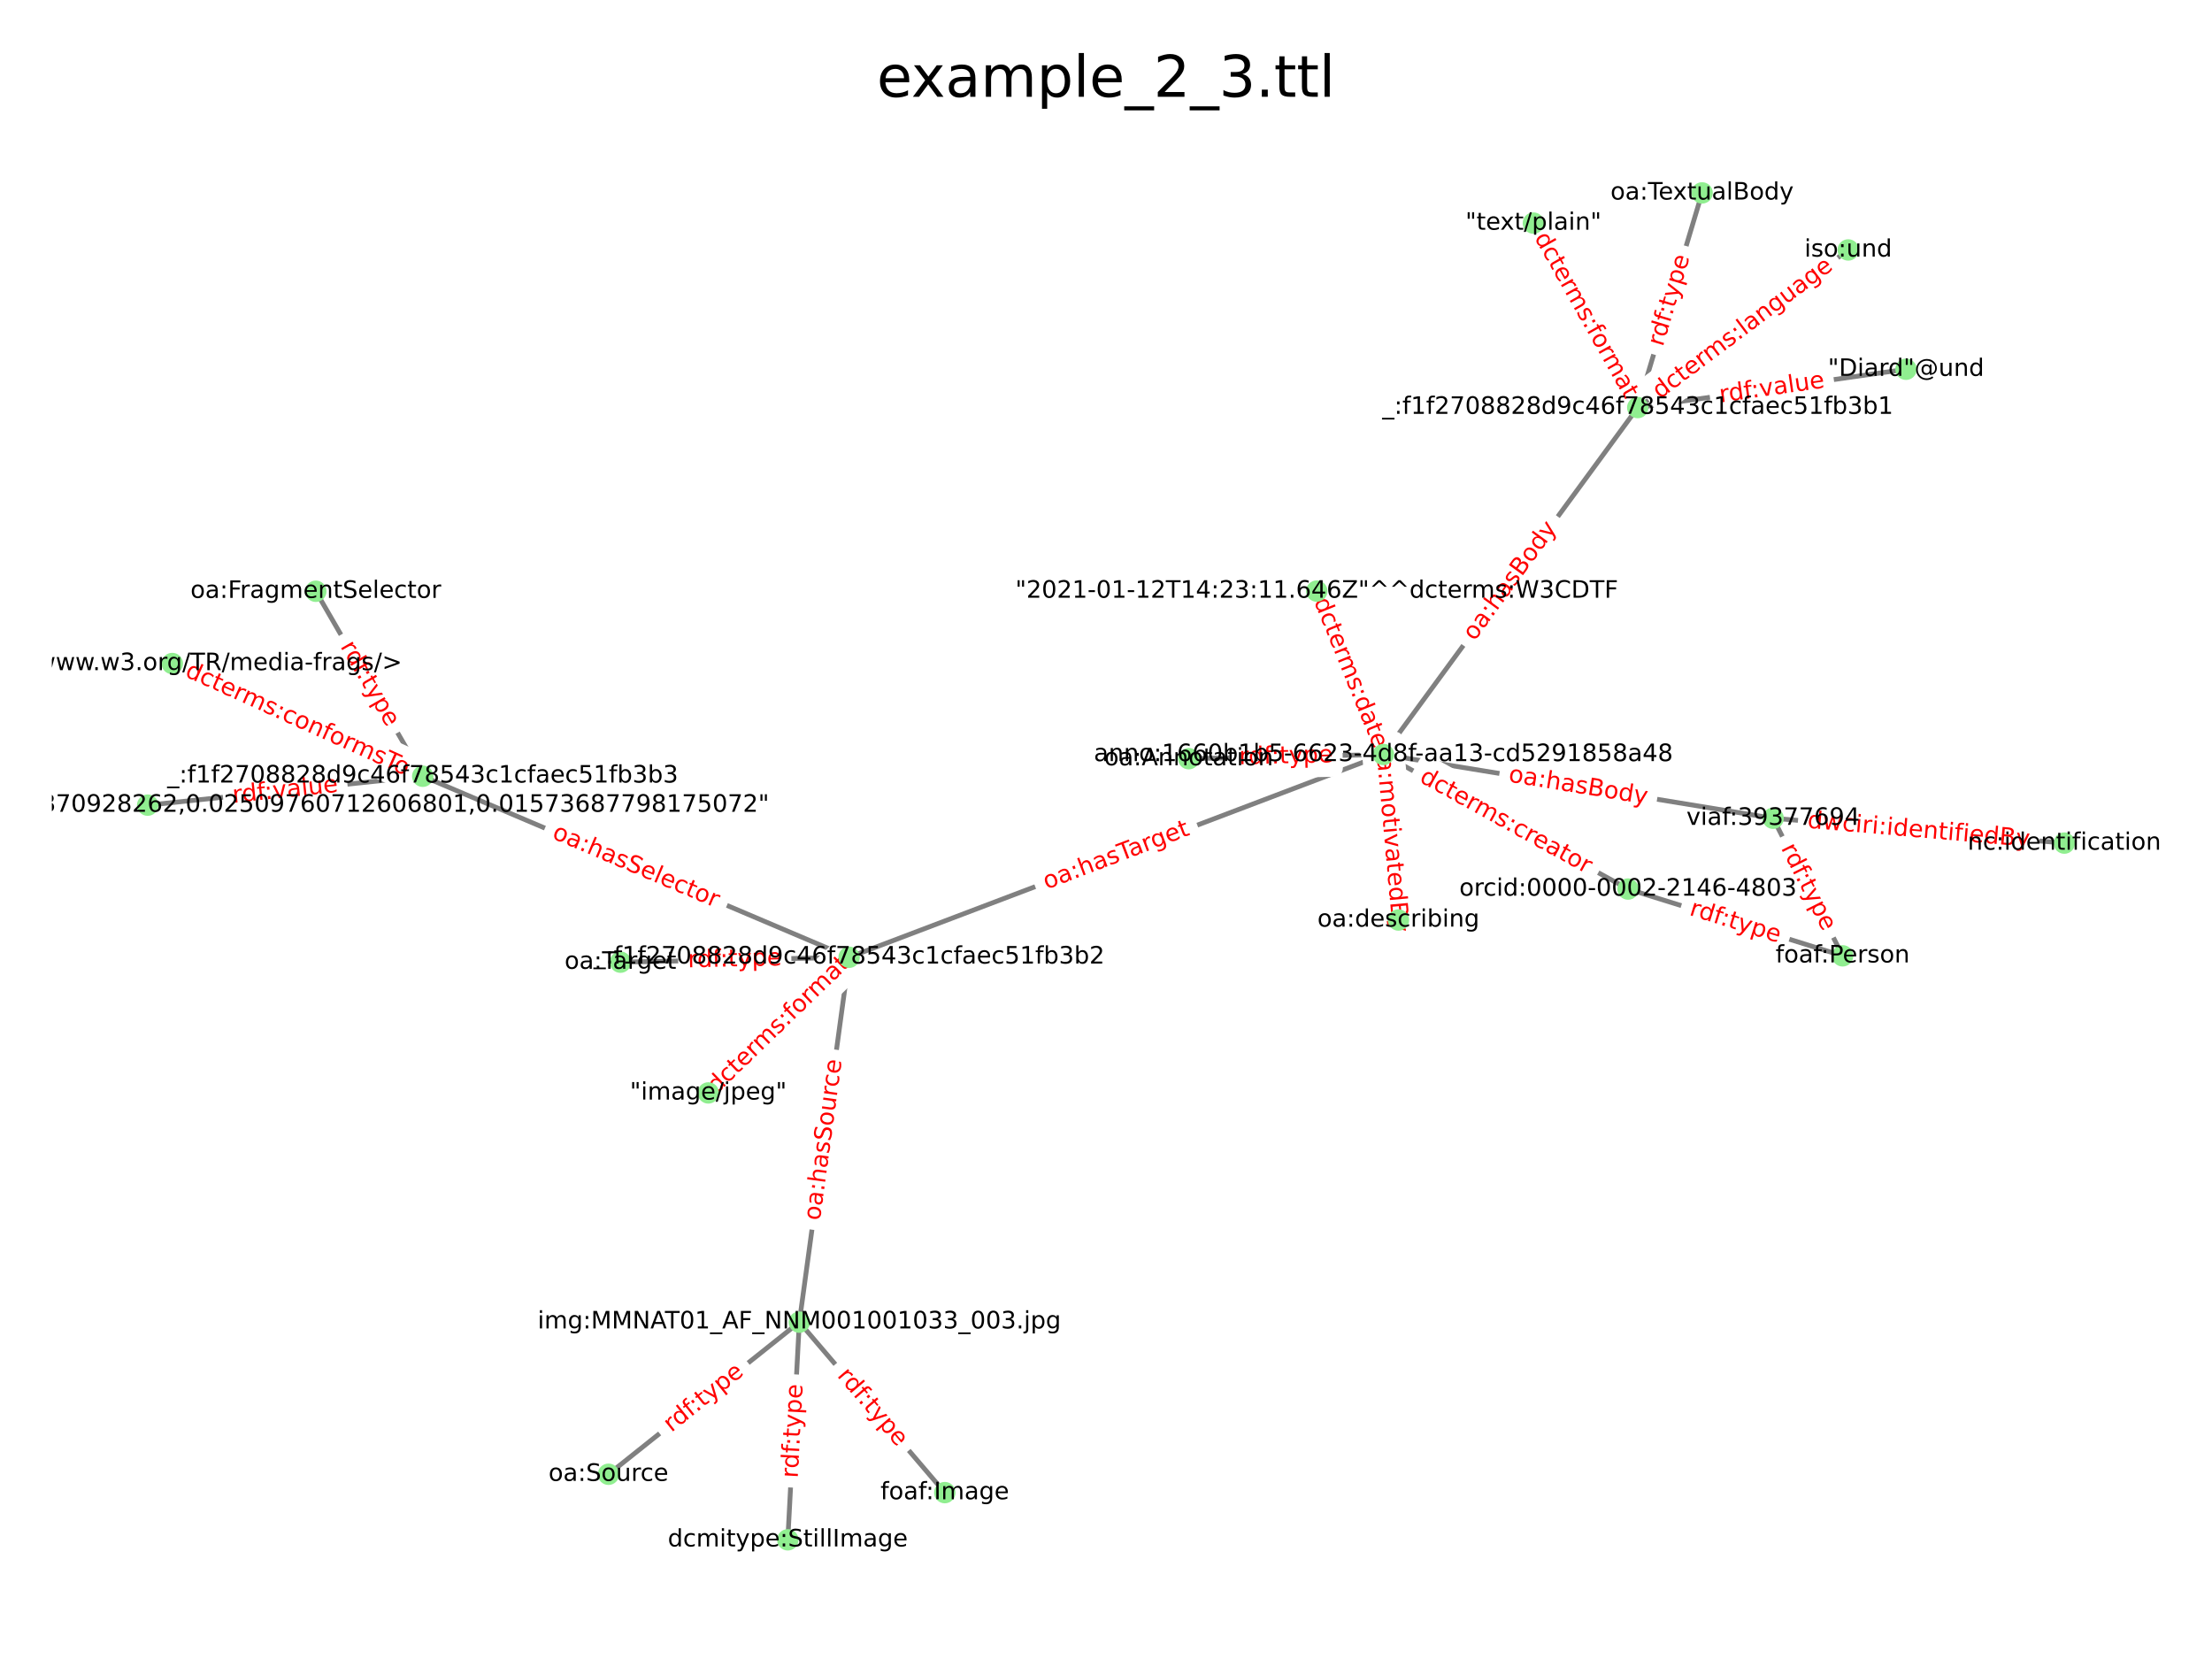 <?xml version="1.0" encoding="utf-8" standalone="no"?>
<!DOCTYPE svg PUBLIC "-//W3C//DTD SVG 1.1//EN"
  "http://www.w3.org/Graphics/SVG/1.1/DTD/svg11.dtd">
<!-- Created with matplotlib (https://matplotlib.org/) -->
<svg height="345.6pt" version="1.1" viewBox="0 0 460.8 345.6" width="460.8pt" xmlns="http://www.w3.org/2000/svg" xmlns:xlink="http://www.w3.org/1999/xlink">
 <defs>
  <style type="text/css">*{stroke-linecap:butt;stroke-linejoin:round;}</style>
 </defs>
 <g id="figure_1">
  <g id="patch_1">
   <path d="M 0 345.6 
L 460.8 345.6 
L 460.8 0 
L 0 0 
z
" style="fill:#ffffff;"/>
  </g>
  <g id="axes_1">
   <g id="LineCollection_1">
    <path clip-path="url(#p62f5877abe)" d="M 288.19 157.173 
L 341.173 84.902 
" style="fill:none;stroke:#808080;"/>
    <path clip-path="url(#p62f5877abe)" d="M 288.19 157.173 
L 291.319 191.655 
" style="fill:none;stroke:#808080;"/>
    <path clip-path="url(#p62f5877abe)" d="M 288.19 157.173 
L 339.153 185.206 
" style="fill:none;stroke:#808080;"/>
    <path clip-path="url(#p62f5877abe)" d="M 288.19 157.173 
L 176.887 199.415 
" style="fill:none;stroke:#808080;"/>
    <path clip-path="url(#p62f5877abe)" d="M 288.19 157.173 
L 247.629 158.051 
" style="fill:none;stroke:#808080;"/>
    <path clip-path="url(#p62f5877abe)" d="M 288.19 157.173 
L 369.375 170.459 
" style="fill:none;stroke:#808080;"/>
    <path clip-path="url(#p62f5877abe)" d="M 288.19 157.173 
L 274.306 123.136 
" style="fill:none;stroke:#808080;"/>
    <path clip-path="url(#p62f5877abe)" d="M 341.173 84.902 
L 385.019 52.07 
" style="fill:none;stroke:#808080;"/>
    <path clip-path="url(#p62f5877abe)" d="M 341.173 84.902 
L 397.059 76.922 
" style="fill:none;stroke:#808080;"/>
    <path clip-path="url(#p62f5877abe)" d="M 341.173 84.902 
L 319.435 46.475 
" style="fill:none;stroke:#808080;"/>
    <path clip-path="url(#p62f5877abe)" d="M 341.173 84.902 
L 354.573 40.189 
" style="fill:none;stroke:#808080;"/>
    <path clip-path="url(#p62f5877abe)" d="M 166.515 275.428 
L 164.113 320.771 
" style="fill:none;stroke:#808080;"/>
    <path clip-path="url(#p62f5877abe)" d="M 166.515 275.428 
L 126.759 307.114 
" style="fill:none;stroke:#808080;"/>
    <path clip-path="url(#p62f5877abe)" d="M 166.515 275.428 
L 196.816 310.939 
" style="fill:none;stroke:#808080;"/>
    <path clip-path="url(#p62f5877abe)" d="M 166.515 275.428 
L 176.887 199.415 
" style="fill:none;stroke:#808080;"/>
    <path clip-path="url(#p62f5877abe)" d="M 339.153 185.206 
L 383.851 199.116 
" style="fill:none;stroke:#808080;"/>
    <path clip-path="url(#p62f5877abe)" d="M 383.851 199.116 
L 369.375 170.459 
" style="fill:none;stroke:#808080;"/>
    <path clip-path="url(#p62f5877abe)" d="M 369.375 170.459 
L 430.036 175.632 
" style="fill:none;stroke:#808080;"/>
    <path clip-path="url(#p62f5877abe)" d="M 88.062 161.707 
L 65.792 123.171 
" style="fill:none;stroke:#808080;"/>
    <path clip-path="url(#p62f5877abe)" d="M 88.062 161.707 
L 35.885 138.226 
" style="fill:none;stroke:#808080;"/>
    <path clip-path="url(#p62f5877abe)" d="M 88.062 161.707 
L 176.887 199.415 
" style="fill:none;stroke:#808080;"/>
    <path clip-path="url(#p62f5877abe)" d="M 88.062 161.707 
L 30.764 167.726 
" style="fill:none;stroke:#808080;"/>
    <path clip-path="url(#p62f5877abe)" d="M 176.887 199.415 
L 129.25 200.437 
" style="fill:none;stroke:#808080;"/>
    <path clip-path="url(#p62f5877abe)" d="M 176.887 199.415 
L 147.551 227.676 
" style="fill:none;stroke:#808080;"/>
   </g>
   <g id="text_1">
    <g id="patch_2">
     <path clip-path="url(#p62f5877abe)" d="M 309.211 135.166 
L 326.481 111.535 
Q 327.366 110.324 326.155 109.439 
L 322.248 106.584 
Q 321.037 105.699 320.152 106.91 
L 302.882 130.54 
Q 301.997 131.752 303.208 132.637 
L 307.115 135.492 
Q 308.326 136.377 309.211 135.166 
z
" style="fill:#ffffff;stroke:#ffffff;stroke-linejoin:miter;"/>
    </g>
    <g clip-path="url(#p62f5877abe)">
     <!-- oa:hasBody -->
     <g style="fill:#ff0000;" transform="translate(307.161 133.667)rotate(-53.84)scale(0.05 -0.05)">
      <defs>
       <path d="M 30.609 48.391 
Q 23.391 48.391 19.188 42.75 
Q 14.984 37.109 14.984 27.297 
Q 14.984 17.484 19.156 11.844 
Q 23.344 6.203 30.609 6.203 
Q 37.797 6.203 41.984 11.859 
Q 46.188 17.531 46.188 27.297 
Q 46.188 37.016 41.984 42.703 
Q 37.797 48.391 30.609 48.391 
z
M 30.609 56 
Q 42.328 56 49.016 48.375 
Q 55.719 40.766 55.719 27.297 
Q 55.719 13.875 49.016 6.219 
Q 42.328 -1.422 30.609 -1.422 
Q 18.844 -1.422 12.172 6.219 
Q 5.516 13.875 5.516 27.297 
Q 5.516 40.766 12.172 48.375 
Q 18.844 56 30.609 56 
z
" id="DejaVuSans-111"/>
       <path d="M 34.281 27.484 
Q 23.391 27.484 19.188 25 
Q 14.984 22.516 14.984 16.5 
Q 14.984 11.719 18.141 8.906 
Q 21.297 6.109 26.703 6.109 
Q 34.188 6.109 38.703 11.406 
Q 43.219 16.703 43.219 25.484 
L 43.219 27.484 
z
M 52.203 31.203 
L 52.203 0 
L 43.219 0 
L 43.219 8.297 
Q 40.141 3.328 35.547 0.953 
Q 30.953 -1.422 24.312 -1.422 
Q 15.922 -1.422 10.953 3.297 
Q 6 8.016 6 15.922 
Q 6 25.141 12.172 29.828 
Q 18.359 34.516 30.609 34.516 
L 43.219 34.516 
L 43.219 35.406 
Q 43.219 41.609 39.141 45 
Q 35.062 48.391 27.688 48.391 
Q 23 48.391 18.547 47.266 
Q 14.109 46.141 10.016 43.891 
L 10.016 52.203 
Q 14.938 54.109 19.578 55.047 
Q 24.219 56 28.609 56 
Q 40.484 56 46.344 49.844 
Q 52.203 43.703 52.203 31.203 
z
" id="DejaVuSans-97"/>
       <path d="M 11.719 12.406 
L 22.016 12.406 
L 22.016 0 
L 11.719 0 
z
M 11.719 51.703 
L 22.016 51.703 
L 22.016 39.312 
L 11.719 39.312 
z
" id="DejaVuSans-58"/>
       <path d="M 54.891 33.016 
L 54.891 0 
L 45.906 0 
L 45.906 32.719 
Q 45.906 40.484 42.875 44.328 
Q 39.844 48.188 33.797 48.188 
Q 26.516 48.188 22.312 43.547 
Q 18.109 38.922 18.109 30.906 
L 18.109 0 
L 9.078 0 
L 9.078 75.984 
L 18.109 75.984 
L 18.109 46.188 
Q 21.344 51.125 25.703 53.562 
Q 30.078 56 35.797 56 
Q 45.219 56 50.047 50.172 
Q 54.891 44.344 54.891 33.016 
z
" id="DejaVuSans-104"/>
       <path d="M 44.281 53.078 
L 44.281 44.578 
Q 40.484 46.531 36.375 47.5 
Q 32.281 48.484 27.875 48.484 
Q 21.188 48.484 17.844 46.438 
Q 14.5 44.391 14.5 40.281 
Q 14.5 37.156 16.891 35.375 
Q 19.281 33.594 26.516 31.984 
L 29.594 31.297 
Q 39.156 29.25 43.188 25.516 
Q 47.219 21.781 47.219 15.094 
Q 47.219 7.469 41.188 3.016 
Q 35.156 -1.422 24.609 -1.422 
Q 20.219 -1.422 15.453 -0.562 
Q 10.688 0.297 5.422 2 
L 5.422 11.281 
Q 10.406 8.688 15.234 7.391 
Q 20.062 6.109 24.812 6.109 
Q 31.156 6.109 34.562 8.281 
Q 37.984 10.453 37.984 14.406 
Q 37.984 18.062 35.516 20.016 
Q 33.062 21.969 24.703 23.781 
L 21.578 24.516 
Q 13.234 26.266 9.516 29.906 
Q 5.812 33.547 5.812 39.891 
Q 5.812 47.609 11.281 51.797 
Q 16.75 56 26.812 56 
Q 31.781 56 36.172 55.266 
Q 40.578 54.547 44.281 53.078 
z
" id="DejaVuSans-115"/>
       <path d="M 19.672 34.812 
L 19.672 8.109 
L 35.5 8.109 
Q 43.453 8.109 47.281 11.406 
Q 51.125 14.703 51.125 21.484 
Q 51.125 28.328 47.281 31.562 
Q 43.453 34.812 35.5 34.812 
z
M 19.672 64.797 
L 19.672 42.828 
L 34.281 42.828 
Q 41.5 42.828 45.031 45.531 
Q 48.578 48.25 48.578 53.812 
Q 48.578 59.328 45.031 62.062 
Q 41.5 64.797 34.281 64.797 
z
M 9.812 72.906 
L 35.016 72.906 
Q 46.297 72.906 52.391 68.219 
Q 58.5 63.531 58.5 54.891 
Q 58.5 48.188 55.375 44.234 
Q 52.25 40.281 46.188 39.312 
Q 53.469 37.75 57.5 32.781 
Q 61.531 27.828 61.531 20.406 
Q 61.531 10.641 54.891 5.312 
Q 48.25 0 35.984 0 
L 9.812 0 
z
" id="DejaVuSans-66"/>
       <path d="M 45.406 46.391 
L 45.406 75.984 
L 54.391 75.984 
L 54.391 0 
L 45.406 0 
L 45.406 8.203 
Q 42.578 3.328 38.25 0.953 
Q 33.938 -1.422 27.875 -1.422 
Q 17.969 -1.422 11.734 6.484 
Q 5.516 14.406 5.516 27.297 
Q 5.516 40.188 11.734 48.094 
Q 17.969 56 27.875 56 
Q 33.938 56 38.25 53.625 
Q 42.578 51.266 45.406 46.391 
z
M 14.797 27.297 
Q 14.797 17.391 18.875 11.75 
Q 22.953 6.109 30.078 6.109 
Q 37.203 6.109 41.297 11.75 
Q 45.406 17.391 45.406 27.297 
Q 45.406 37.203 41.297 42.844 
Q 37.203 48.484 30.078 48.484 
Q 22.953 48.484 18.875 42.844 
Q 14.797 37.203 14.797 27.297 
z
" id="DejaVuSans-100"/>
       <path d="M 32.172 -5.078 
Q 28.375 -14.844 24.75 -17.812 
Q 21.141 -20.797 15.094 -20.797 
L 7.906 -20.797 
L 7.906 -13.281 
L 13.188 -13.281 
Q 16.891 -13.281 18.938 -11.516 
Q 21 -9.766 23.484 -3.219 
L 25.094 0.875 
L 2.984 54.688 
L 12.5 54.688 
L 29.594 11.922 
L 46.688 54.688 
L 56.203 54.688 
z
" id="DejaVuSans-121"/>
      </defs>
      <use xlink:href="#DejaVuSans-111"/>
      <use x="61.182" xlink:href="#DejaVuSans-97"/>
      <use x="122.461" xlink:href="#DejaVuSans-58"/>
      <use x="156.152" xlink:href="#DejaVuSans-104"/>
      <use x="219.531" xlink:href="#DejaVuSans-97"/>
      <use x="280.811" xlink:href="#DejaVuSans-115"/>
      <use x="332.91" xlink:href="#DejaVuSans-66"/>
      <use x="401.514" xlink:href="#DejaVuSans-111"/>
      <use x="462.695" xlink:href="#DejaVuSans-100"/>
      <use x="526.172" xlink:href="#DejaVuSans-121"/>
     </g>
    </g>
   </g>
   <g id="text_2">
    <g id="patch_3">
     <path clip-path="url(#p62f5877abe)" d="M 284.062 154.992 
L 287.64 194.542 
Q 287.775 196.036 289.269 195.901 
L 294.088 195.465 
Q 295.582 195.329 295.447 193.836 
L 291.87 154.286 
Q 291.734 152.792 290.241 152.927 
L 285.421 153.363 
Q 283.927 153.498 284.062 154.992 
z
" style="fill:#ffffff;stroke:#ffffff;stroke-linejoin:miter;"/>
    </g>
    <g clip-path="url(#p62f5877abe)">
     <!-- oa:motivatedBy -->
     <g style="fill:#ff0000;" transform="translate(286.592 154.763)rotate(-275.169)scale(0.05 -0.05)">
      <defs>
       <path d="M 52 44.188 
Q 55.375 50.25 60.062 53.125 
Q 64.75 56 71.094 56 
Q 79.641 56 84.281 50.016 
Q 88.922 44.047 88.922 33.016 
L 88.922 0 
L 79.891 0 
L 79.891 32.719 
Q 79.891 40.578 77.094 44.375 
Q 74.312 48.188 68.609 48.188 
Q 61.625 48.188 57.562 43.547 
Q 53.516 38.922 53.516 30.906 
L 53.516 0 
L 44.484 0 
L 44.484 32.719 
Q 44.484 40.625 41.703 44.406 
Q 38.922 48.188 33.109 48.188 
Q 26.219 48.188 22.156 43.531 
Q 18.109 38.875 18.109 30.906 
L 18.109 0 
L 9.078 0 
L 9.078 54.688 
L 18.109 54.688 
L 18.109 46.188 
Q 21.188 51.219 25.484 53.609 
Q 29.781 56 35.688 56 
Q 41.656 56 45.828 52.969 
Q 50 49.953 52 44.188 
z
" id="DejaVuSans-109"/>
       <path d="M 18.312 70.219 
L 18.312 54.688 
L 36.812 54.688 
L 36.812 47.703 
L 18.312 47.703 
L 18.312 18.016 
Q 18.312 11.328 20.141 9.422 
Q 21.969 7.516 27.594 7.516 
L 36.812 7.516 
L 36.812 0 
L 27.594 0 
Q 17.188 0 13.234 3.875 
Q 9.281 7.766 9.281 18.016 
L 9.281 47.703 
L 2.688 47.703 
L 2.688 54.688 
L 9.281 54.688 
L 9.281 70.219 
z
" id="DejaVuSans-116"/>
       <path d="M 9.422 54.688 
L 18.406 54.688 
L 18.406 0 
L 9.422 0 
z
M 9.422 75.984 
L 18.406 75.984 
L 18.406 64.594 
L 9.422 64.594 
z
" id="DejaVuSans-105"/>
       <path d="M 2.984 54.688 
L 12.5 54.688 
L 29.594 8.797 
L 46.688 54.688 
L 56.203 54.688 
L 35.688 0 
L 23.484 0 
z
" id="DejaVuSans-118"/>
       <path d="M 56.203 29.594 
L 56.203 25.203 
L 14.891 25.203 
Q 15.484 15.922 20.484 11.062 
Q 25.484 6.203 34.422 6.203 
Q 39.594 6.203 44.453 7.469 
Q 49.312 8.734 54.109 11.281 
L 54.109 2.781 
Q 49.266 0.734 44.188 -0.344 
Q 39.109 -1.422 33.891 -1.422 
Q 20.797 -1.422 13.156 6.188 
Q 5.516 13.812 5.516 26.812 
Q 5.516 40.234 12.766 48.109 
Q 20.016 56 32.328 56 
Q 43.359 56 49.781 48.891 
Q 56.203 41.797 56.203 29.594 
z
M 47.219 32.234 
Q 47.125 39.594 43.094 43.984 
Q 39.062 48.391 32.422 48.391 
Q 24.906 48.391 20.391 44.141 
Q 15.875 39.891 15.188 32.172 
z
" id="DejaVuSans-101"/>
      </defs>
      <use xlink:href="#DejaVuSans-111"/>
      <use x="61.182" xlink:href="#DejaVuSans-97"/>
      <use x="122.461" xlink:href="#DejaVuSans-58"/>
      <use x="156.152" xlink:href="#DejaVuSans-109"/>
      <use x="253.564" xlink:href="#DejaVuSans-111"/>
      <use x="314.746" xlink:href="#DejaVuSans-116"/>
      <use x="353.955" xlink:href="#DejaVuSans-105"/>
      <use x="381.738" xlink:href="#DejaVuSans-118"/>
      <use x="440.918" xlink:href="#DejaVuSans-97"/>
      <use x="502.197" xlink:href="#DejaVuSans-116"/>
      <use x="541.406" xlink:href="#DejaVuSans-101"/>
      <use x="602.93" xlink:href="#DejaVuSans-100"/>
      <use x="666.406" xlink:href="#DejaVuSans-66"/>
      <use x="735.01" xlink:href="#DejaVuSans-121"/>
     </g>
    </g>
   </g>
   <g id="text_3">
    <g id="patch_4">
     <path clip-path="url(#p62f5877abe)" d="M 294.269 164.96 
L 329.287 184.282 
Q 330.601 185.007 331.325 183.694 
L 333.663 179.457 
Q 334.388 178.144 333.075 177.419 
L 298.056 158.097 
Q 296.743 157.372 296.018 158.685 
L 293.681 162.922 
Q 292.956 164.236 294.269 164.96 
z
" style="fill:#ffffff;stroke:#ffffff;stroke-linejoin:miter;"/>
    </g>
    <g clip-path="url(#p62f5877abe)">
     <!-- dcterms:creator -->
     <g style="fill:#ff0000;" transform="translate(295.496 162.737)rotate(-331.111)scale(0.05 -0.05)">
      <defs>
       <path d="M 48.781 52.594 
L 48.781 44.188 
Q 44.969 46.297 41.141 47.344 
Q 37.312 48.391 33.406 48.391 
Q 24.656 48.391 19.812 42.844 
Q 14.984 37.312 14.984 27.297 
Q 14.984 17.281 19.812 11.734 
Q 24.656 6.203 33.406 6.203 
Q 37.312 6.203 41.141 7.25 
Q 44.969 8.297 48.781 10.406 
L 48.781 2.094 
Q 45.016 0.344 40.984 -0.531 
Q 36.969 -1.422 32.422 -1.422 
Q 20.062 -1.422 12.781 6.344 
Q 5.516 14.109 5.516 27.297 
Q 5.516 40.672 12.859 48.328 
Q 20.219 56 33.016 56 
Q 37.156 56 41.109 55.141 
Q 45.062 54.297 48.781 52.594 
z
" id="DejaVuSans-99"/>
       <path d="M 41.109 46.297 
Q 39.594 47.172 37.812 47.578 
Q 36.031 48 33.891 48 
Q 26.266 48 22.188 43.047 
Q 18.109 38.094 18.109 28.812 
L 18.109 0 
L 9.078 0 
L 9.078 54.688 
L 18.109 54.688 
L 18.109 46.188 
Q 20.953 51.172 25.484 53.578 
Q 30.031 56 36.531 56 
Q 37.453 56 38.578 55.875 
Q 39.703 55.766 41.062 55.516 
z
" id="DejaVuSans-114"/>
      </defs>
      <use xlink:href="#DejaVuSans-100"/>
      <use x="63.477" xlink:href="#DejaVuSans-99"/>
      <use x="118.457" xlink:href="#DejaVuSans-116"/>
      <use x="157.666" xlink:href="#DejaVuSans-101"/>
      <use x="219.189" xlink:href="#DejaVuSans-114"/>
      <use x="258.553" xlink:href="#DejaVuSans-109"/>
      <use x="355.965" xlink:href="#DejaVuSans-115"/>
      <use x="408.064" xlink:href="#DejaVuSans-58"/>
      <use x="441.756" xlink:href="#DejaVuSans-99"/>
      <use x="496.736" xlink:href="#DejaVuSans-114"/>
      <use x="535.6" xlink:href="#DejaVuSans-101"/>
      <use x="597.123" xlink:href="#DejaVuSans-97"/>
      <use x="658.402" xlink:href="#DejaVuSans-116"/>
      <use x="697.611" xlink:href="#DejaVuSans-111"/>
      <use x="758.793" xlink:href="#DejaVuSans-114"/>
     </g>
    </g>
   </g>
   <g id="text_4">
    <g id="patch_5">
     <path clip-path="url(#p62f5877abe)" d="M 218.925 187.671 
L 248.941 176.244 
Q 250.343 175.71 249.809 174.308 
L 248.087 169.786 
Q 247.554 168.384 246.152 168.918 
L 216.136 180.345 
Q 214.734 180.878 215.268 182.28 
L 216.99 186.803 
Q 217.523 188.204 218.925 187.671 
z
" style="fill:#ffffff;stroke:#ffffff;stroke-linejoin:miter;"/>
    </g>
    <g clip-path="url(#p62f5877abe)">
     <!-- oa:hasTarget -->
     <g style="fill:#ff0000;" transform="translate(218.022 185.297)rotate(-20.842)scale(0.05 -0.05)">
      <defs>
       <path d="M -0.297 72.906 
L 61.375 72.906 
L 61.375 64.594 
L 35.5 64.594 
L 35.5 0 
L 25.594 0 
L 25.594 64.594 
L -0.297 64.594 
z
" id="DejaVuSans-84"/>
       <path d="M 45.406 27.984 
Q 45.406 37.75 41.375 43.109 
Q 37.359 48.484 30.078 48.484 
Q 22.859 48.484 18.828 43.109 
Q 14.797 37.75 14.797 27.984 
Q 14.797 18.266 18.828 12.891 
Q 22.859 7.516 30.078 7.516 
Q 37.359 7.516 41.375 12.891 
Q 45.406 18.266 45.406 27.984 
z
M 54.391 6.781 
Q 54.391 -7.172 48.188 -13.984 
Q 42 -20.797 29.203 -20.797 
Q 24.469 -20.797 20.266 -20.094 
Q 16.062 -19.391 12.109 -17.922 
L 12.109 -9.188 
Q 16.062 -11.328 19.922 -12.344 
Q 23.781 -13.375 27.781 -13.375 
Q 36.625 -13.375 41.016 -8.766 
Q 45.406 -4.156 45.406 5.172 
L 45.406 9.625 
Q 42.625 4.781 38.281 2.391 
Q 33.938 0 27.875 0 
Q 17.828 0 11.672 7.656 
Q 5.516 15.328 5.516 27.984 
Q 5.516 40.672 11.672 48.328 
Q 17.828 56 27.875 56 
Q 33.938 56 38.281 53.609 
Q 42.625 51.219 45.406 46.391 
L 45.406 54.688 
L 54.391 54.688 
z
" id="DejaVuSans-103"/>
      </defs>
      <use xlink:href="#DejaVuSans-111"/>
      <use x="61.182" xlink:href="#DejaVuSans-97"/>
      <use x="122.461" xlink:href="#DejaVuSans-58"/>
      <use x="156.152" xlink:href="#DejaVuSans-104"/>
      <use x="219.531" xlink:href="#DejaVuSans-97"/>
      <use x="280.811" xlink:href="#DejaVuSans-115"/>
      <use x="332.91" xlink:href="#DejaVuSans-84"/>
      <use x="377.494" xlink:href="#DejaVuSans-97"/>
      <use x="438.773" xlink:href="#DejaVuSans-114"/>
      <use x="478.137" xlink:href="#DejaVuSans-103"/>
      <use x="541.613" xlink:href="#DejaVuSans-101"/>
      <use x="603.137" xlink:href="#DejaVuSans-116"/>
     </g>
    </g>
   </g>
   <g id="text_5">
    <g id="patch_6">
     <path clip-path="url(#p62f5877abe)" d="M 258.209 161.743 
L 277.78 161.318 
Q 279.28 161.286 279.247 159.786 
L 279.142 154.948 
Q 279.11 153.449 277.61 153.481 
L 258.039 153.906 
Q 256.539 153.938 256.572 155.438 
L 256.677 160.276 
Q 256.71 161.776 258.209 161.743 
z
" style="fill:#ffffff;stroke:#ffffff;stroke-linejoin:miter;"/>
    </g>
    <g clip-path="url(#p62f5877abe)">
     <!-- rdf:type -->
     <g style="fill:#ff0000;" transform="translate(258.154 159.204)rotate(-1.243)scale(0.05 -0.05)">
      <defs>
       <path d="M 37.109 75.984 
L 37.109 68.5 
L 28.516 68.5 
Q 23.688 68.5 21.797 66.547 
Q 19.922 64.594 19.922 59.516 
L 19.922 54.688 
L 34.719 54.688 
L 34.719 47.703 
L 19.922 47.703 
L 19.922 0 
L 10.891 0 
L 10.891 47.703 
L 2.297 47.703 
L 2.297 54.688 
L 10.891 54.688 
L 10.891 58.5 
Q 10.891 67.625 15.141 71.797 
Q 19.391 75.984 28.609 75.984 
z
" id="DejaVuSans-102"/>
       <path d="M 18.109 8.203 
L 18.109 -20.797 
L 9.078 -20.797 
L 9.078 54.688 
L 18.109 54.688 
L 18.109 46.391 
Q 20.953 51.266 25.266 53.625 
Q 29.594 56 35.594 56 
Q 45.562 56 51.781 48.094 
Q 58.016 40.188 58.016 27.297 
Q 58.016 14.406 51.781 6.484 
Q 45.562 -1.422 35.594 -1.422 
Q 29.594 -1.422 25.266 0.953 
Q 20.953 3.328 18.109 8.203 
z
M 48.688 27.297 
Q 48.688 37.203 44.609 42.844 
Q 40.531 48.484 33.406 48.484 
Q 26.266 48.484 22.188 42.844 
Q 18.109 37.203 18.109 27.297 
Q 18.109 17.391 22.188 11.75 
Q 26.266 6.109 33.406 6.109 
Q 40.531 6.109 44.609 11.75 
Q 48.688 17.391 48.688 27.297 
z
" id="DejaVuSans-112"/>
      </defs>
      <use xlink:href="#DejaVuSans-114"/>
      <use x="39.363" xlink:href="#DejaVuSans-100"/>
      <use x="102.84" xlink:href="#DejaVuSans-102"/>
      <use x="134.42" xlink:href="#DejaVuSans-58"/>
      <use x="168.111" xlink:href="#DejaVuSans-116"/>
      <use x="207.32" xlink:href="#DejaVuSans-121"/>
      <use x="266.5" xlink:href="#DejaVuSans-112"/>
      <use x="329.977" xlink:href="#DejaVuSans-101"/>
     </g>
    </g>
   </g>
   <g id="text_6">
    <g id="patch_7">
     <path clip-path="url(#p62f5877abe)" d="M 313.706 165.313 
L 342.589 170.054 
Q 344.069 170.297 344.312 168.817 
L 345.096 164.042 
Q 345.339 162.562 343.858 162.319 
L 314.976 157.578 
Q 313.496 157.335 313.253 158.815 
L 312.469 163.59 
Q 312.226 165.07 313.706 165.313 
z
" style="fill:#ffffff;stroke:#ffffff;stroke-linejoin:miter;"/>
    </g>
    <g clip-path="url(#p62f5877abe)">
     <!-- oa:hasBody -->
     <g style="fill:#ff0000;" transform="translate(314.118 162.807)rotate(-350.678)scale(0.05 -0.05)">
      <use xlink:href="#DejaVuSans-111"/>
      <use x="61.182" xlink:href="#DejaVuSans-97"/>
      <use x="122.461" xlink:href="#DejaVuSans-58"/>
      <use x="156.152" xlink:href="#DejaVuSans-104"/>
      <use x="219.531" xlink:href="#DejaVuSans-97"/>
      <use x="280.811" xlink:href="#DejaVuSans-115"/>
      <use x="332.91" xlink:href="#DejaVuSans-66"/>
      <use x="401.514" xlink:href="#DejaVuSans-111"/>
      <use x="462.695" xlink:href="#DejaVuSans-100"/>
      <use x="526.172" xlink:href="#DejaVuSans-121"/>
     </g>
    </g>
   </g>
   <g id="text_7">
    <g id="patch_8">
     <path clip-path="url(#p62f5877abe)" d="M 271.333 126.179 
L 283.901 157.084 
Q 284.466 158.473 285.856 157.908 
L 290.338 156.085 
Q 291.728 155.52 291.163 154.131 
L 278.595 123.226 
Q 278.03 121.837 276.64 122.402 
L 272.158 124.224 
Q 270.768 124.79 271.333 126.179 
z
" style="fill:#ffffff;stroke:#ffffff;stroke-linejoin:miter;"/>
    </g>
    <g clip-path="url(#p62f5877abe)">
     <!-- dcterms:date -->
     <g style="fill:#ff0000;" transform="translate(273.686 125.222)rotate(-292.13)scale(0.05 -0.05)">
      <use xlink:href="#DejaVuSans-100"/>
      <use x="63.477" xlink:href="#DejaVuSans-99"/>
      <use x="118.457" xlink:href="#DejaVuSans-116"/>
      <use x="157.666" xlink:href="#DejaVuSans-101"/>
      <use x="219.189" xlink:href="#DejaVuSans-114"/>
      <use x="258.553" xlink:href="#DejaVuSans-109"/>
      <use x="355.965" xlink:href="#DejaVuSans-115"/>
      <use x="408.064" xlink:href="#DejaVuSans-58"/>
      <use x="441.756" xlink:href="#DejaVuSans-100"/>
      <use x="505.232" xlink:href="#DejaVuSans-97"/>
      <use x="566.512" xlink:href="#DejaVuSans-116"/>
      <use x="605.721" xlink:href="#DejaVuSans-101"/>
     </g>
    </g>
   </g>
   <g id="text_8">
    <g id="patch_9">
     <path clip-path="url(#p62f5877abe)" d="M 347.313 85.244 
L 383.587 57.997 
Q 384.786 57.096 383.885 55.897 
L 380.979 52.027 
Q 380.078 50.828 378.879 51.729 
L 342.605 78.976 
Q 341.406 79.877 342.307 81.076 
L 345.213 84.945 
Q 346.114 86.145 347.313 85.244 
z
" style="fill:#ffffff;stroke:#ffffff;stroke-linejoin:miter;"/>
    </g>
    <g clip-path="url(#p62f5877abe)">
     <!-- dcterms:language -->
     <g style="fill:#ff0000;" transform="translate(345.788 83.213)rotate(-36.912)scale(0.05 -0.05)">
      <defs>
       <path d="M 9.422 75.984 
L 18.406 75.984 
L 18.406 0 
L 9.422 0 
z
" id="DejaVuSans-108"/>
       <path d="M 54.891 33.016 
L 54.891 0 
L 45.906 0 
L 45.906 32.719 
Q 45.906 40.484 42.875 44.328 
Q 39.844 48.188 33.797 48.188 
Q 26.516 48.188 22.312 43.547 
Q 18.109 38.922 18.109 30.906 
L 18.109 0 
L 9.078 0 
L 9.078 54.688 
L 18.109 54.688 
L 18.109 46.188 
Q 21.344 51.125 25.703 53.562 
Q 30.078 56 35.797 56 
Q 45.219 56 50.047 50.172 
Q 54.891 44.344 54.891 33.016 
z
" id="DejaVuSans-110"/>
       <path d="M 8.5 21.578 
L 8.5 54.688 
L 17.484 54.688 
L 17.484 21.922 
Q 17.484 14.156 20.5 10.266 
Q 23.531 6.391 29.594 6.391 
Q 36.859 6.391 41.078 11.031 
Q 45.312 15.672 45.312 23.688 
L 45.312 54.688 
L 54.297 54.688 
L 54.297 0 
L 45.312 0 
L 45.312 8.406 
Q 42.047 3.422 37.719 1 
Q 33.406 -1.422 27.688 -1.422 
Q 18.266 -1.422 13.375 4.438 
Q 8.5 10.297 8.5 21.578 
z
M 31.109 56 
z
" id="DejaVuSans-117"/>
      </defs>
      <use xlink:href="#DejaVuSans-100"/>
      <use x="63.477" xlink:href="#DejaVuSans-99"/>
      <use x="118.457" xlink:href="#DejaVuSans-116"/>
      <use x="157.666" xlink:href="#DejaVuSans-101"/>
      <use x="219.189" xlink:href="#DejaVuSans-114"/>
      <use x="258.553" xlink:href="#DejaVuSans-109"/>
      <use x="355.965" xlink:href="#DejaVuSans-115"/>
      <use x="408.064" xlink:href="#DejaVuSans-58"/>
      <use x="441.756" xlink:href="#DejaVuSans-108"/>
      <use x="469.539" xlink:href="#DejaVuSans-97"/>
      <use x="530.818" xlink:href="#DejaVuSans-110"/>
      <use x="594.197" xlink:href="#DejaVuSans-103"/>
      <use x="657.674" xlink:href="#DejaVuSans-117"/>
      <use x="721.053" xlink:href="#DejaVuSans-97"/>
      <use x="782.332" xlink:href="#DejaVuSans-103"/>
      <use x="845.809" xlink:href="#DejaVuSans-101"/>
     </g>
    </g>
   </g>
   <g id="text_9">
    <g id="patch_10">
     <path clip-path="url(#p62f5877abe)" d="M 358.751 86.356 
L 380.592 83.228 
Q 382.077 83.015 381.864 81.531 
L 381.178 76.74 
Q 380.965 75.256 379.48 75.468 
L 357.64 78.597 
Q 356.155 78.809 356.368 80.294 
L 357.054 85.084 
Q 357.267 86.569 358.751 86.356 
z
" style="fill:#ffffff;stroke:#ffffff;stroke-linejoin:miter;"/>
    </g>
    <g clip-path="url(#p62f5877abe)">
     <!-- rdf:value -->
     <g style="fill:#ff0000;" transform="translate(358.391 83.842)rotate(-8.151)scale(0.05 -0.05)">
      <use xlink:href="#DejaVuSans-114"/>
      <use x="39.363" xlink:href="#DejaVuSans-100"/>
      <use x="102.84" xlink:href="#DejaVuSans-102"/>
      <use x="134.42" xlink:href="#DejaVuSans-58"/>
      <use x="168.111" xlink:href="#DejaVuSans-118"/>
      <use x="227.291" xlink:href="#DejaVuSans-97"/>
      <use x="288.57" xlink:href="#DejaVuSans-108"/>
      <use x="316.354" xlink:href="#DejaVuSans-117"/>
      <use x="379.732" xlink:href="#DejaVuSans-101"/>
     </g>
    </g>
   </g>
   <g id="text_10">
    <g id="patch_11">
     <path clip-path="url(#p62f5877abe)" d="M 317.368 50.729 
L 336.412 84.499 
Q 337.149 85.805 338.455 85.069 
L 342.67 82.692 
Q 343.977 81.955 343.24 80.648 
L 324.196 46.878 
Q 323.459 45.572 322.153 46.309 
L 317.938 48.686 
Q 316.631 49.422 317.368 50.729 
z
" style="fill:#ffffff;stroke:#ffffff;stroke-linejoin:miter;"/>
    </g>
    <g clip-path="url(#p62f5877abe)">
     <!-- dcterms:format -->
     <g style="fill:#ff0000;" transform="translate(319.58 49.481)rotate(-299.42)scale(0.05 -0.05)">
      <use xlink:href="#DejaVuSans-100"/>
      <use x="63.477" xlink:href="#DejaVuSans-99"/>
      <use x="118.457" xlink:href="#DejaVuSans-116"/>
      <use x="157.666" xlink:href="#DejaVuSans-101"/>
      <use x="219.189" xlink:href="#DejaVuSans-114"/>
      <use x="258.553" xlink:href="#DejaVuSans-109"/>
      <use x="355.965" xlink:href="#DejaVuSans-115"/>
      <use x="408.064" xlink:href="#DejaVuSans-58"/>
      <use x="441.756" xlink:href="#DejaVuSans-102"/>
      <use x="476.961" xlink:href="#DejaVuSans-111"/>
      <use x="538.143" xlink:href="#DejaVuSans-114"/>
      <use x="577.506" xlink:href="#DejaVuSans-109"/>
      <use x="674.918" xlink:href="#DejaVuSans-97"/>
      <use x="736.197" xlink:href="#DejaVuSans-116"/>
     </g>
    </g>
   </g>
   <g id="text_11">
    <g id="patch_12">
     <path clip-path="url(#p62f5877abe)" d="M 348.827 73.046 
L 354.43 54.289 
Q 354.859 52.852 353.422 52.423 
L 348.786 51.038 
Q 347.348 50.608 346.919 52.045 
L 341.316 70.802 
Q 340.886 72.239 342.323 72.669 
L 346.96 74.054 
Q 348.397 74.483 348.827 73.046 
z
" style="fill:#ffffff;stroke:#ffffff;stroke-linejoin:miter;"/>
    </g>
    <g clip-path="url(#p62f5877abe)">
     <!-- rdf:type -->
     <g style="fill:#ff0000;" transform="translate(346.393 72.319)rotate(-73.367)scale(0.05 -0.05)">
      <use xlink:href="#DejaVuSans-114"/>
      <use x="39.363" xlink:href="#DejaVuSans-100"/>
      <use x="102.84" xlink:href="#DejaVuSans-102"/>
      <use x="134.42" xlink:href="#DejaVuSans-58"/>
      <use x="168.111" xlink:href="#DejaVuSans-116"/>
      <use x="207.32" xlink:href="#DejaVuSans-121"/>
      <use x="266.5" xlink:href="#DejaVuSans-112"/>
      <use x="329.977" xlink:href="#DejaVuSans-101"/>
     </g>
    </g>
   </g>
   <g id="text_12">
    <g id="patch_13">
     <path clip-path="url(#p62f5877abe)" d="M 168.712 308.08 
L 169.744 288.532 
Q 169.823 287.034 168.325 286.955 
L 163.493 286.7 
Q 161.995 286.62 161.916 288.118 
L 160.884 307.667 
Q 160.805 309.165 162.302 309.244 
L 167.135 309.499 
Q 168.633 309.578 168.712 308.08 
z
" style="fill:#ffffff;stroke:#ffffff;stroke-linejoin:miter;"/>
    </g>
    <g clip-path="url(#p62f5877abe)">
     <!-- rdf:type -->
     <g style="fill:#ff0000;" transform="translate(166.176 307.946)rotate(-86.977)scale(0.05 -0.05)">
      <use xlink:href="#DejaVuSans-114"/>
      <use x="39.363" xlink:href="#DejaVuSans-100"/>
      <use x="102.84" xlink:href="#DejaVuSans-102"/>
      <use x="134.42" xlink:href="#DejaVuSans-58"/>
      <use x="168.111" xlink:href="#DejaVuSans-116"/>
      <use x="207.32" xlink:href="#DejaVuSans-121"/>
      <use x="266.5" xlink:href="#DejaVuSans-112"/>
      <use x="329.977" xlink:href="#DejaVuSans-101"/>
     </g>
    </g>
   </g>
   <g id="text_13">
    <g id="patch_14">
     <path clip-path="url(#p62f5877abe)" d="M 141.44 300.445 
L 156.729 288.22 
Q 157.901 287.283 156.964 286.112 
L 153.943 282.332 
Q 153.006 281.161 151.834 282.097 
L 136.545 294.322 
Q 135.373 295.259 136.31 296.43 
L 139.332 300.21 
Q 140.268 301.381 141.44 300.445 
z
" style="fill:#ffffff;stroke:#ffffff;stroke-linejoin:miter;"/>
    </g>
    <g clip-path="url(#p62f5877abe)">
     <!-- rdf:type -->
     <g style="fill:#ff0000;" transform="translate(139.854 298.461)rotate(-38.643)scale(0.05 -0.05)">
      <use xlink:href="#DejaVuSans-114"/>
      <use x="39.363" xlink:href="#DejaVuSans-100"/>
      <use x="102.84" xlink:href="#DejaVuSans-102"/>
      <use x="134.42" xlink:href="#DejaVuSans-58"/>
      <use x="168.111" xlink:href="#DejaVuSans-116"/>
      <use x="207.32" xlink:href="#DejaVuSans-121"/>
      <use x="266.5" xlink:href="#DejaVuSans-112"/>
      <use x="329.977" xlink:href="#DejaVuSans-101"/>
     </g>
    </g>
   </g>
   <g id="text_14">
    <g id="patch_15">
     <path clip-path="url(#p62f5877abe)" d="M 172.338 288.268 
L 185.022 303.178 
Q 185.994 304.321 187.136 303.349 
L 190.822 300.214 
Q 191.965 299.242 190.993 298.099 
L 178.309 283.188 
Q 177.337 282.046 176.195 283.018 
L 172.509 286.153 
Q 171.366 287.125 172.338 288.268 
z
" style="fill:#ffffff;stroke:#ffffff;stroke-linejoin:miter;"/>
    </g>
    <g clip-path="url(#p62f5877abe)">
     <!-- rdf:type -->
     <g style="fill:#ff0000;" transform="translate(174.273 286.622)rotate(-310.386)scale(0.05 -0.05)">
      <use xlink:href="#DejaVuSans-114"/>
      <use x="39.363" xlink:href="#DejaVuSans-100"/>
      <use x="102.84" xlink:href="#DejaVuSans-102"/>
      <use x="134.42" xlink:href="#DejaVuSans-58"/>
      <use x="168.111" xlink:href="#DejaVuSans-116"/>
      <use x="207.32" xlink:href="#DejaVuSans-121"/>
      <use x="266.5" xlink:href="#DejaVuSans-112"/>
      <use x="329.977" xlink:href="#DejaVuSans-101"/>
     </g>
    </g>
   </g>
   <g id="text_15">
    <g id="patch_16">
     <path clip-path="url(#p62f5877abe)" d="M 173.306 254.704 
L 177.864 221.196 
Q 178.066 219.709 176.579 219.507 
L 171.784 218.855 
Q 170.298 218.653 170.096 220.139 
L 165.538 253.647 
Q 165.336 255.133 166.822 255.335 
L 171.617 255.988 
Q 173.103 256.19 173.306 254.704 
z
" style="fill:#ffffff;stroke:#ffffff;stroke-linejoin:miter;"/>
    </g>
    <g clip-path="url(#p62f5877abe)">
     <!-- oa:hasSource -->
     <g style="fill:#ff0000;" transform="translate(170.789 254.361)rotate(-82.254)scale(0.05 -0.05)">
      <defs>
       <path d="M 53.516 70.516 
L 53.516 60.891 
Q 47.906 63.578 42.922 64.891 
Q 37.938 66.219 33.297 66.219 
Q 25.25 66.219 20.875 63.094 
Q 16.5 59.969 16.5 54.203 
Q 16.5 49.359 19.406 46.891 
Q 22.312 44.438 30.422 42.922 
L 36.375 41.703 
Q 47.406 39.594 52.656 34.297 
Q 57.906 29 57.906 20.125 
Q 57.906 9.516 50.797 4.047 
Q 43.703 -1.422 29.984 -1.422 
Q 24.812 -1.422 18.969 -0.25 
Q 13.141 0.922 6.891 3.219 
L 6.891 13.375 
Q 12.891 10.016 18.656 8.297 
Q 24.422 6.594 29.984 6.594 
Q 38.422 6.594 43.016 9.906 
Q 47.609 13.234 47.609 19.391 
Q 47.609 24.75 44.312 27.781 
Q 41.016 30.812 33.5 32.328 
L 27.484 33.5 
Q 16.453 35.688 11.516 40.375 
Q 6.594 45.062 6.594 53.422 
Q 6.594 63.094 13.406 68.656 
Q 20.219 74.219 32.172 74.219 
Q 37.312 74.219 42.625 73.281 
Q 47.953 72.359 53.516 70.516 
z
" id="DejaVuSans-83"/>
      </defs>
      <use xlink:href="#DejaVuSans-111"/>
      <use x="61.182" xlink:href="#DejaVuSans-97"/>
      <use x="122.461" xlink:href="#DejaVuSans-58"/>
      <use x="156.152" xlink:href="#DejaVuSans-104"/>
      <use x="219.531" xlink:href="#DejaVuSans-97"/>
      <use x="280.811" xlink:href="#DejaVuSans-115"/>
      <use x="332.91" xlink:href="#DejaVuSans-83"/>
      <use x="396.387" xlink:href="#DejaVuSans-111"/>
      <use x="457.568" xlink:href="#DejaVuSans-117"/>
      <use x="520.947" xlink:href="#DejaVuSans-114"/>
      <use x="559.811" xlink:href="#DejaVuSans-99"/>
      <use x="614.791" xlink:href="#DejaVuSans-101"/>
     </g>
    </g>
   </g>
   <g id="text_16">
    <g id="patch_17">
     <path clip-path="url(#p62f5877abe)" d="M 350.991 192.986 
L 369.677 198.819 
Q 371.109 199.266 371.556 197.834 
L 372.998 193.215 
Q 373.445 191.783 372.013 191.336 
L 353.327 185.503 
Q 351.895 185.056 351.448 186.488 
L 350.006 191.107 
Q 349.559 192.539 350.991 192.986 
z
" style="fill:#ffffff;stroke:#ffffff;stroke-linejoin:miter;"/>
    </g>
    <g clip-path="url(#p62f5877abe)">
     <!-- rdf:type -->
     <g style="fill:#ff0000;" transform="translate(351.748 190.561)rotate(-342.663)scale(0.05 -0.05)">
      <use xlink:href="#DejaVuSans-114"/>
      <use x="39.363" xlink:href="#DejaVuSans-100"/>
      <use x="102.84" xlink:href="#DejaVuSans-102"/>
      <use x="134.42" xlink:href="#DejaVuSans-58"/>
      <use x="168.111" xlink:href="#DejaVuSans-116"/>
      <use x="207.32" xlink:href="#DejaVuSans-121"/>
      <use x="266.5" xlink:href="#DejaVuSans-112"/>
      <use x="329.977" xlink:href="#DejaVuSans-101"/>
     </g>
    </g>
   </g>
   <g id="text_17">
    <g id="patch_18">
     <path clip-path="url(#p62f5877abe)" d="M 368.71 177.808 
L 377.514 195.292 
Q 378.189 196.632 379.529 195.957 
L 383.851 193.781 
Q 385.191 193.106 384.516 191.766 
L 375.711 174.282 
Q 375.037 172.943 373.697 173.617 
L 369.375 175.794 
Q 368.035 176.468 368.71 177.808 
z
" style="fill:#ffffff;stroke:#ffffff;stroke-linejoin:miter;"/>
    </g>
    <g clip-path="url(#p62f5877abe)">
     <!-- rdf:type -->
     <g style="fill:#ff0000;" transform="translate(370.978 176.666)rotate(-296.729)scale(0.05 -0.05)">
      <use xlink:href="#DejaVuSans-114"/>
      <use x="39.363" xlink:href="#DejaVuSans-100"/>
      <use x="102.84" xlink:href="#DejaVuSans-102"/>
      <use x="134.42" xlink:href="#DejaVuSans-58"/>
      <use x="168.111" xlink:href="#DejaVuSans-116"/>
      <use x="207.32" xlink:href="#DejaVuSans-121"/>
      <use x="266.5" xlink:href="#DejaVuSans-112"/>
      <use x="329.977" xlink:href="#DejaVuSans-101"/>
     </g>
    </g>
   </g>
   <g id="text_18">
    <g id="patch_19">
     <path clip-path="url(#p62f5877abe)" d="M 376.217 174.97 
L 422.526 178.931 
Q 424.02 179.059 424.148 177.564 
L 424.561 172.743 
Q 424.689 171.248 423.194 171.121 
L 376.885 167.159 
Q 375.391 167.031 375.263 168.526 
L 374.85 173.347 
Q 374.722 174.842 376.217 174.97 
z
" style="fill:#ffffff;stroke:#ffffff;stroke-linejoin:miter;"/>
    </g>
    <g clip-path="url(#p62f5877abe)">
     <!-- dwciri:identifiedBy -->
     <g style="fill:#ff0000;" transform="translate(376.433 172.439)rotate(-355.111)scale(0.05 -0.05)">
      <defs>
       <path d="M 4.203 54.688 
L 13.188 54.688 
L 24.422 12.016 
L 35.594 54.688 
L 46.188 54.688 
L 57.422 12.016 
L 68.609 54.688 
L 77.594 54.688 
L 63.281 0 
L 52.688 0 
L 40.922 44.828 
L 29.109 0 
L 18.5 0 
z
" id="DejaVuSans-119"/>
      </defs>
      <use xlink:href="#DejaVuSans-100"/>
      <use x="63.477" xlink:href="#DejaVuSans-119"/>
      <use x="145.264" xlink:href="#DejaVuSans-99"/>
      <use x="200.244" xlink:href="#DejaVuSans-105"/>
      <use x="228.027" xlink:href="#DejaVuSans-114"/>
      <use x="269.141" xlink:href="#DejaVuSans-105"/>
      <use x="296.924" xlink:href="#DejaVuSans-58"/>
      <use x="330.615" xlink:href="#DejaVuSans-105"/>
      <use x="358.398" xlink:href="#DejaVuSans-100"/>
      <use x="421.875" xlink:href="#DejaVuSans-101"/>
      <use x="483.398" xlink:href="#DejaVuSans-110"/>
      <use x="546.777" xlink:href="#DejaVuSans-116"/>
      <use x="585.986" xlink:href="#DejaVuSans-105"/>
      <use x="613.77" xlink:href="#DejaVuSans-102"/>
      <use x="648.975" xlink:href="#DejaVuSans-105"/>
      <use x="676.758" xlink:href="#DejaVuSans-101"/>
      <use x="738.281" xlink:href="#DejaVuSans-100"/>
      <use x="801.758" xlink:href="#DejaVuSans-66"/>
      <use x="870.361" xlink:href="#DejaVuSans-121"/>
     </g>
    </g>
   </g>
   <g id="text_19">
    <g id="patch_20">
     <path clip-path="url(#p62f5877abe)" d="M 68.645 135.914 
L 78.417 152.876 
Q 79.166 154.176 80.465 153.427 
L 84.658 151.012 
Q 85.958 150.263 85.209 148.963 
L 75.437 132.001 
Q 74.688 130.701 73.388 131.45 
L 69.195 133.866 
Q 67.896 134.614 68.645 135.914 
z
" style="fill:#ffffff;stroke:#ffffff;stroke-linejoin:miter;"/>
    </g>
    <g clip-path="url(#p62f5877abe)">
     <!-- rdf:type -->
     <g style="fill:#ff0000;" transform="translate(70.845 134.646)rotate(-299.947)scale(0.05 -0.05)">
      <use xlink:href="#DejaVuSans-114"/>
      <use x="39.363" xlink:href="#DejaVuSans-100"/>
      <use x="102.84" xlink:href="#DejaVuSans-102"/>
      <use x="134.42" xlink:href="#DejaVuSans-58"/>
      <use x="168.111" xlink:href="#DejaVuSans-116"/>
      <use x="207.32" xlink:href="#DejaVuSans-121"/>
      <use x="266.5" xlink:href="#DejaVuSans-112"/>
      <use x="329.977" xlink:href="#DejaVuSans-101"/>
     </g>
    </g>
   </g>
   <g id="text_20">
    <g id="patch_21">
     <path clip-path="url(#p62f5877abe)" d="M 37.306 143.131 
L 83.416 163.946 
Q 84.783 164.563 85.4 163.196 
L 87.391 158.786 
Q 88.008 157.419 86.641 156.801 
L 40.531 135.986 
Q 39.164 135.369 38.547 136.736 
L 36.556 141.147 
Q 35.938 142.514 37.306 143.131 
z
" style="fill:#ffffff;stroke:#ffffff;stroke-linejoin:miter;"/>
    </g>
    <g clip-path="url(#p62f5877abe)">
     <!-- dcterms:conformsTo -->
     <g style="fill:#ff0000;" transform="translate(38.351 140.816)rotate(-335.705)scale(0.05 -0.05)">
      <use xlink:href="#DejaVuSans-100"/>
      <use x="63.477" xlink:href="#DejaVuSans-99"/>
      <use x="118.457" xlink:href="#DejaVuSans-116"/>
      <use x="157.666" xlink:href="#DejaVuSans-101"/>
      <use x="219.189" xlink:href="#DejaVuSans-114"/>
      <use x="258.553" xlink:href="#DejaVuSans-109"/>
      <use x="355.965" xlink:href="#DejaVuSans-115"/>
      <use x="408.064" xlink:href="#DejaVuSans-58"/>
      <use x="441.756" xlink:href="#DejaVuSans-99"/>
      <use x="496.736" xlink:href="#DejaVuSans-111"/>
      <use x="557.918" xlink:href="#DejaVuSans-110"/>
      <use x="621.297" xlink:href="#DejaVuSans-102"/>
      <use x="656.502" xlink:href="#DejaVuSans-111"/>
      <use x="717.684" xlink:href="#DejaVuSans-114"/>
      <use x="757.047" xlink:href="#DejaVuSans-109"/>
      <use x="854.459" xlink:href="#DejaVuSans-115"/>
      <use x="906.559" xlink:href="#DejaVuSans-84"/>
      <use x="950.643" xlink:href="#DejaVuSans-111"/>
     </g>
    </g>
   </g>
   <g id="text_21">
    <g id="patch_22">
     <path clip-path="url(#p62f5877abe)" d="M 113.832 176.882 
L 148.045 191.452 
Q 149.425 192.039 150.013 190.659 
L 151.909 186.207 
Q 152.497 184.827 151.117 184.239 
L 116.904 169.67 
Q 115.524 169.082 114.936 170.462 
L 113.04 174.914 
Q 112.452 176.294 113.832 176.882 
z
" style="fill:#ffffff;stroke:#ffffff;stroke-linejoin:miter;"/>
    </g>
    <g clip-path="url(#p62f5877abe)">
     <!-- oa:hasSelector -->
     <g style="fill:#ff0000;" transform="translate(114.827 174.545)rotate(-336.933)scale(0.05 -0.05)">
      <use xlink:href="#DejaVuSans-111"/>
      <use x="61.182" xlink:href="#DejaVuSans-97"/>
      <use x="122.461" xlink:href="#DejaVuSans-58"/>
      <use x="156.152" xlink:href="#DejaVuSans-104"/>
      <use x="219.531" xlink:href="#DejaVuSans-97"/>
      <use x="280.811" xlink:href="#DejaVuSans-115"/>
      <use x="332.91" xlink:href="#DejaVuSans-83"/>
      <use x="396.387" xlink:href="#DejaVuSans-101"/>
      <use x="457.91" xlink:href="#DejaVuSans-108"/>
      <use x="485.693" xlink:href="#DejaVuSans-101"/>
      <use x="547.217" xlink:href="#DejaVuSans-99"/>
      <use x="602.197" xlink:href="#DejaVuSans-116"/>
      <use x="641.406" xlink:href="#DejaVuSans-111"/>
      <use x="702.588" xlink:href="#DejaVuSans-114"/>
     </g>
    </g>
   </g>
   <g id="text_22">
    <g id="patch_23">
     <path clip-path="url(#p62f5877abe)" d="M 48.853 169.77 
L 70.794 167.458 
Q 72.286 167.301 72.129 165.809 
L 71.622 160.997 
Q 71.465 159.505 69.973 159.662 
L 48.031 161.974 
Q 46.539 162.131 46.697 163.623 
L 47.204 168.436 
Q 47.361 169.927 48.853 169.77 
z
" style="fill:#ffffff;stroke:#ffffff;stroke-linejoin:miter;"/>
    </g>
    <g clip-path="url(#p62f5877abe)">
     <!-- rdf:value -->
     <g style="fill:#ff0000;" transform="translate(48.587 167.244)rotate(-6.015)scale(0.05 -0.05)">
      <use xlink:href="#DejaVuSans-114"/>
      <use x="39.363" xlink:href="#DejaVuSans-100"/>
      <use x="102.84" xlink:href="#DejaVuSans-102"/>
      <use x="134.42" xlink:href="#DejaVuSans-58"/>
      <use x="168.111" xlink:href="#DejaVuSans-118"/>
      <use x="227.291" xlink:href="#DejaVuSans-97"/>
      <use x="288.57" xlink:href="#DejaVuSans-108"/>
      <use x="316.354" xlink:href="#DejaVuSans-117"/>
      <use x="379.732" xlink:href="#DejaVuSans-101"/>
     </g>
    </g>
   </g>
   <g id="text_23">
    <g id="patch_24">
     <path clip-path="url(#p62f5877abe)" d="M 143.367 204.055 
L 162.938 203.634 
Q 164.438 203.602 164.406 202.102 
L 164.301 197.264 
Q 164.269 195.764 162.769 195.797 
L 143.198 196.218 
Q 141.699 196.25 141.731 197.75 
L 141.835 202.588 
Q 141.867 204.087 143.367 204.055 
z
" style="fill:#ffffff;stroke:#ffffff;stroke-linejoin:miter;"/>
    </g>
    <g clip-path="url(#p62f5877abe)">
     <!-- rdf:type -->
     <g style="fill:#ff0000;" transform="translate(143.312 201.516)rotate(-1.233)scale(0.05 -0.05)">
      <use xlink:href="#DejaVuSans-114"/>
      <use x="39.363" xlink:href="#DejaVuSans-100"/>
      <use x="102.84" xlink:href="#DejaVuSans-102"/>
      <use x="134.42" xlink:href="#DejaVuSans-58"/>
      <use x="168.111" xlink:href="#DejaVuSans-116"/>
      <use x="207.32" xlink:href="#DejaVuSans-121"/>
      <use x="266.5" xlink:href="#DejaVuSans-112"/>
      <use x="329.977" xlink:href="#DejaVuSans-101"/>
     </g>
    </g>
   </g>
   <g id="text_24">
    <g id="patch_25">
     <path clip-path="url(#p62f5877abe)" d="M 151.003 229.835 
L 178.882 202.893 
Q 179.961 201.851 178.919 200.772 
L 175.556 197.292 
Q 174.513 196.214 173.435 197.256 
L 145.556 224.198 
Q 144.477 225.24 145.52 226.319 
L 148.882 229.798 
Q 149.925 230.877 151.003 229.835 
z
" style="fill:#ffffff;stroke:#ffffff;stroke-linejoin:miter;"/>
    </g>
    <g clip-path="url(#p62f5877abe)">
     <!-- dcterms:format -->
     <g style="fill:#ff0000;" transform="translate(149.238 228.008)rotate(-44.02)scale(0.05 -0.05)">
      <use xlink:href="#DejaVuSans-100"/>
      <use x="63.477" xlink:href="#DejaVuSans-99"/>
      <use x="118.457" xlink:href="#DejaVuSans-116"/>
      <use x="157.666" xlink:href="#DejaVuSans-101"/>
      <use x="219.189" xlink:href="#DejaVuSans-114"/>
      <use x="258.553" xlink:href="#DejaVuSans-109"/>
      <use x="355.965" xlink:href="#DejaVuSans-115"/>
      <use x="408.064" xlink:href="#DejaVuSans-58"/>
      <use x="441.756" xlink:href="#DejaVuSans-102"/>
      <use x="476.961" xlink:href="#DejaVuSans-111"/>
      <use x="538.143" xlink:href="#DejaVuSans-114"/>
      <use x="577.506" xlink:href="#DejaVuSans-109"/>
      <use x="674.918" xlink:href="#DejaVuSans-97"/>
      <use x="736.197" xlink:href="#DejaVuSans-116"/>
     </g>
    </g>
   </g>
   <g id="PathCollection_1">
    <defs>
     <path d="M 0 1.732 
C 0.459 1.732 0.9 1.55 1.225 1.225 
C 1.55 0.9 1.732 0.459 1.732 0 
C 1.732 -0.459 1.55 -0.9 1.225 -1.225 
C 0.9 -1.55 0.459 -1.732 0 -1.732 
C -0.459 -1.732 -0.9 -1.55 -1.225 -1.225 
C -1.55 -0.9 -1.732 -0.459 -1.732 0 
C -1.732 0.459 -1.55 0.9 -1.225 1.225 
C -0.9 1.55 -0.459 1.732 0 1.732 
z
" id="m7a682c37cb" style="stroke:#90ee90;"/>
    </defs>
    <g clip-path="url(#p62f5877abe)">
     <use style="fill:#90ee90;stroke:#90ee90;" x="288.19" xlink:href="#m7a682c37cb" y="157.173"/>
     <use style="fill:#90ee90;stroke:#90ee90;" x="341.173" xlink:href="#m7a682c37cb" y="84.902"/>
     <use style="fill:#90ee90;stroke:#90ee90;" x="166.515" xlink:href="#m7a682c37cb" y="275.428"/>
     <use style="fill:#90ee90;stroke:#90ee90;" x="164.113" xlink:href="#m7a682c37cb" y="320.771"/>
     <use style="fill:#90ee90;stroke:#90ee90;" x="339.153" xlink:href="#m7a682c37cb" y="185.206"/>
     <use style="fill:#90ee90;stroke:#90ee90;" x="383.851" xlink:href="#m7a682c37cb" y="199.116"/>
     <use style="fill:#90ee90;stroke:#90ee90;" x="369.375" xlink:href="#m7a682c37cb" y="170.459"/>
     <use style="fill:#90ee90;stroke:#90ee90;" x="126.759" xlink:href="#m7a682c37cb" y="307.114"/>
     <use style="fill:#90ee90;stroke:#90ee90;" x="291.319" xlink:href="#m7a682c37cb" y="191.655"/>
     <use style="fill:#90ee90;stroke:#90ee90;" x="88.062" xlink:href="#m7a682c37cb" y="161.707"/>
     <use style="fill:#90ee90;stroke:#90ee90;" x="65.792" xlink:href="#m7a682c37cb" y="123.171"/>
     <use style="fill:#90ee90;stroke:#90ee90;" x="176.887" xlink:href="#m7a682c37cb" y="199.415"/>
     <use style="fill:#90ee90;stroke:#90ee90;" x="196.816" xlink:href="#m7a682c37cb" y="310.939"/>
     <use style="fill:#90ee90;stroke:#90ee90;" x="129.25" xlink:href="#m7a682c37cb" y="200.437"/>
     <use style="fill:#90ee90;stroke:#90ee90;" x="35.885" xlink:href="#m7a682c37cb" y="138.226"/>
     <use style="fill:#90ee90;stroke:#90ee90;" x="385.019" xlink:href="#m7a682c37cb" y="52.07"/>
     <use style="fill:#90ee90;stroke:#90ee90;" x="397.059" xlink:href="#m7a682c37cb" y="76.922"/>
     <use style="fill:#90ee90;stroke:#90ee90;" x="430.036" xlink:href="#m7a682c37cb" y="175.632"/>
     <use style="fill:#90ee90;stroke:#90ee90;" x="319.435" xlink:href="#m7a682c37cb" y="46.475"/>
     <use style="fill:#90ee90;stroke:#90ee90;" x="354.573" xlink:href="#m7a682c37cb" y="40.189"/>
     <use style="fill:#90ee90;stroke:#90ee90;" x="247.629" xlink:href="#m7a682c37cb" y="158.051"/>
     <use style="fill:#90ee90;stroke:#90ee90;" x="274.306" xlink:href="#m7a682c37cb" y="123.136"/>
     <use style="fill:#90ee90;stroke:#90ee90;" x="147.551" xlink:href="#m7a682c37cb" y="227.676"/>
     <use style="fill:#90ee90;stroke:#90ee90;" x="30.764" xlink:href="#m7a682c37cb" y="167.726"/>
    </g>
   </g>
   <g id="text_25">
    <g clip-path="url(#p62f5877abe)">
     <!-- anno:1660b1b5-6623-4d8f-aa13-cd5291858a48 -->
     <g transform="translate(227.864 158.553)scale(0.05 -0.05)">
      <defs>
       <path d="M 12.406 8.297 
L 28.516 8.297 
L 28.516 63.922 
L 10.984 60.406 
L 10.984 69.391 
L 28.422 72.906 
L 38.281 72.906 
L 38.281 8.297 
L 54.391 8.297 
L 54.391 0 
L 12.406 0 
z
" id="DejaVuSans-49"/>
       <path d="M 33.016 40.375 
Q 26.375 40.375 22.484 35.828 
Q 18.609 31.297 18.609 23.391 
Q 18.609 15.531 22.484 10.953 
Q 26.375 6.391 33.016 6.391 
Q 39.656 6.391 43.531 10.953 
Q 47.406 15.531 47.406 23.391 
Q 47.406 31.297 43.531 35.828 
Q 39.656 40.375 33.016 40.375 
z
M 52.594 71.297 
L 52.594 62.312 
Q 48.875 64.062 45.094 64.984 
Q 41.312 65.922 37.594 65.922 
Q 27.828 65.922 22.672 59.328 
Q 17.531 52.734 16.797 39.406 
Q 19.672 43.656 24.016 45.922 
Q 28.375 48.188 33.594 48.188 
Q 44.578 48.188 50.953 41.516 
Q 57.328 34.859 57.328 23.391 
Q 57.328 12.156 50.688 5.359 
Q 44.047 -1.422 33.016 -1.422 
Q 20.359 -1.422 13.672 8.266 
Q 6.984 17.969 6.984 36.375 
Q 6.984 53.656 15.188 63.938 
Q 23.391 74.219 37.203 74.219 
Q 40.922 74.219 44.703 73.484 
Q 48.484 72.75 52.594 71.297 
z
" id="DejaVuSans-54"/>
       <path d="M 31.781 66.406 
Q 24.172 66.406 20.328 58.906 
Q 16.5 51.422 16.5 36.375 
Q 16.5 21.391 20.328 13.891 
Q 24.172 6.391 31.781 6.391 
Q 39.453 6.391 43.281 13.891 
Q 47.125 21.391 47.125 36.375 
Q 47.125 51.422 43.281 58.906 
Q 39.453 66.406 31.781 66.406 
z
M 31.781 74.219 
Q 44.047 74.219 50.516 64.516 
Q 56.984 54.828 56.984 36.375 
Q 56.984 17.969 50.516 8.266 
Q 44.047 -1.422 31.781 -1.422 
Q 19.531 -1.422 13.062 8.266 
Q 6.594 17.969 6.594 36.375 
Q 6.594 54.828 13.062 64.516 
Q 19.531 74.219 31.781 74.219 
z
" id="DejaVuSans-48"/>
       <path d="M 48.688 27.297 
Q 48.688 37.203 44.609 42.844 
Q 40.531 48.484 33.406 48.484 
Q 26.266 48.484 22.188 42.844 
Q 18.109 37.203 18.109 27.297 
Q 18.109 17.391 22.188 11.75 
Q 26.266 6.109 33.406 6.109 
Q 40.531 6.109 44.609 11.75 
Q 48.688 17.391 48.688 27.297 
z
M 18.109 46.391 
Q 20.953 51.266 25.266 53.625 
Q 29.594 56 35.594 56 
Q 45.562 56 51.781 48.094 
Q 58.016 40.188 58.016 27.297 
Q 58.016 14.406 51.781 6.484 
Q 45.562 -1.422 35.594 -1.422 
Q 29.594 -1.422 25.266 0.953 
Q 20.953 3.328 18.109 8.203 
L 18.109 0 
L 9.078 0 
L 9.078 75.984 
L 18.109 75.984 
z
" id="DejaVuSans-98"/>
       <path d="M 10.797 72.906 
L 49.516 72.906 
L 49.516 64.594 
L 19.828 64.594 
L 19.828 46.734 
Q 21.969 47.469 24.109 47.828 
Q 26.266 48.188 28.422 48.188 
Q 40.625 48.188 47.75 41.5 
Q 54.891 34.812 54.891 23.391 
Q 54.891 11.625 47.562 5.094 
Q 40.234 -1.422 26.906 -1.422 
Q 22.312 -1.422 17.547 -0.641 
Q 12.797 0.141 7.719 1.703 
L 7.719 11.625 
Q 12.109 9.234 16.797 8.062 
Q 21.484 6.891 26.703 6.891 
Q 35.156 6.891 40.078 11.328 
Q 45.016 15.766 45.016 23.391 
Q 45.016 31 40.078 35.438 
Q 35.156 39.891 26.703 39.891 
Q 22.75 39.891 18.812 39.016 
Q 14.891 38.141 10.797 36.281 
z
" id="DejaVuSans-53"/>
       <path d="M 4.891 31.391 
L 31.203 31.391 
L 31.203 23.391 
L 4.891 23.391 
z
" id="DejaVuSans-45"/>
       <path d="M 19.188 8.297 
L 53.609 8.297 
L 53.609 0 
L 7.328 0 
L 7.328 8.297 
Q 12.938 14.109 22.625 23.891 
Q 32.328 33.688 34.812 36.531 
Q 39.547 41.844 41.422 45.531 
Q 43.312 49.219 43.312 52.781 
Q 43.312 58.594 39.234 62.25 
Q 35.156 65.922 28.609 65.922 
Q 23.969 65.922 18.812 64.312 
Q 13.672 62.703 7.812 59.422 
L 7.812 69.391 
Q 13.766 71.781 18.938 73 
Q 24.125 74.219 28.422 74.219 
Q 39.75 74.219 46.484 68.547 
Q 53.219 62.891 53.219 53.422 
Q 53.219 48.922 51.531 44.891 
Q 49.859 40.875 45.406 35.406 
Q 44.188 33.984 37.641 27.219 
Q 31.109 20.453 19.188 8.297 
z
" id="DejaVuSans-50"/>
       <path d="M 40.578 39.312 
Q 47.656 37.797 51.625 33 
Q 55.609 28.219 55.609 21.188 
Q 55.609 10.406 48.188 4.484 
Q 40.766 -1.422 27.094 -1.422 
Q 22.516 -1.422 17.656 -0.516 
Q 12.797 0.391 7.625 2.203 
L 7.625 11.719 
Q 11.719 9.328 16.594 8.109 
Q 21.484 6.891 26.812 6.891 
Q 36.078 6.891 40.938 10.547 
Q 45.797 14.203 45.797 21.188 
Q 45.797 27.641 41.281 31.266 
Q 36.766 34.906 28.719 34.906 
L 20.219 34.906 
L 20.219 43.016 
L 29.109 43.016 
Q 36.375 43.016 40.234 45.922 
Q 44.094 48.828 44.094 54.297 
Q 44.094 59.906 40.109 62.906 
Q 36.141 65.922 28.719 65.922 
Q 24.656 65.922 20.016 65.031 
Q 15.375 64.156 9.812 62.312 
L 9.812 71.094 
Q 15.438 72.656 20.344 73.438 
Q 25.25 74.219 29.594 74.219 
Q 40.828 74.219 47.359 69.109 
Q 53.906 64.016 53.906 55.328 
Q 53.906 49.266 50.438 45.094 
Q 46.969 40.922 40.578 39.312 
z
" id="DejaVuSans-51"/>
       <path d="M 37.797 64.312 
L 12.891 25.391 
L 37.797 25.391 
z
M 35.203 72.906 
L 47.609 72.906 
L 47.609 25.391 
L 58.016 25.391 
L 58.016 17.188 
L 47.609 17.188 
L 47.609 0 
L 37.797 0 
L 37.797 17.188 
L 4.891 17.188 
L 4.891 26.703 
z
" id="DejaVuSans-52"/>
       <path d="M 31.781 34.625 
Q 24.75 34.625 20.719 30.859 
Q 16.703 27.094 16.703 20.516 
Q 16.703 13.922 20.719 10.156 
Q 24.75 6.391 31.781 6.391 
Q 38.812 6.391 42.859 10.172 
Q 46.922 13.969 46.922 20.516 
Q 46.922 27.094 42.891 30.859 
Q 38.875 34.625 31.781 34.625 
z
M 21.922 38.812 
Q 15.578 40.375 12.031 44.719 
Q 8.5 49.078 8.5 55.328 
Q 8.5 64.062 14.719 69.141 
Q 20.953 74.219 31.781 74.219 
Q 42.672 74.219 48.875 69.141 
Q 55.078 64.062 55.078 55.328 
Q 55.078 49.078 51.531 44.719 
Q 48 40.375 41.703 38.812 
Q 48.828 37.156 52.797 32.312 
Q 56.781 27.484 56.781 20.516 
Q 56.781 9.906 50.312 4.234 
Q 43.844 -1.422 31.781 -1.422 
Q 19.734 -1.422 13.25 4.234 
Q 6.781 9.906 6.781 20.516 
Q 6.781 27.484 10.781 32.312 
Q 14.797 37.156 21.922 38.812 
z
M 18.312 54.391 
Q 18.312 48.734 21.844 45.562 
Q 25.391 42.391 31.781 42.391 
Q 38.141 42.391 41.719 45.562 
Q 45.312 48.734 45.312 54.391 
Q 45.312 60.062 41.719 63.234 
Q 38.141 66.406 31.781 66.406 
Q 25.391 66.406 21.844 63.234 
Q 18.312 60.062 18.312 54.391 
z
" id="DejaVuSans-56"/>
       <path d="M 10.984 1.516 
L 10.984 10.5 
Q 14.703 8.734 18.5 7.812 
Q 22.312 6.891 25.984 6.891 
Q 35.75 6.891 40.891 13.453 
Q 46.047 20.016 46.781 33.406 
Q 43.953 29.203 39.594 26.953 
Q 35.25 24.703 29.984 24.703 
Q 19.047 24.703 12.672 31.312 
Q 6.297 37.938 6.297 49.422 
Q 6.297 60.641 12.938 67.422 
Q 19.578 74.219 30.609 74.219 
Q 43.266 74.219 49.922 64.516 
Q 56.594 54.828 56.594 36.375 
Q 56.594 19.141 48.406 8.859 
Q 40.234 -1.422 26.422 -1.422 
Q 22.703 -1.422 18.891 -0.688 
Q 15.094 0.047 10.984 1.516 
z
M 30.609 32.422 
Q 37.25 32.422 41.125 36.953 
Q 45.016 41.5 45.016 49.422 
Q 45.016 57.281 41.125 61.844 
Q 37.25 66.406 30.609 66.406 
Q 23.969 66.406 20.094 61.844 
Q 16.219 57.281 16.219 49.422 
Q 16.219 41.5 20.094 36.953 
Q 23.969 32.422 30.609 32.422 
z
" id="DejaVuSans-57"/>
      </defs>
      <use xlink:href="#DejaVuSans-97"/>
      <use x="61.279" xlink:href="#DejaVuSans-110"/>
      <use x="124.658" xlink:href="#DejaVuSans-110"/>
      <use x="188.037" xlink:href="#DejaVuSans-111"/>
      <use x="249.219" xlink:href="#DejaVuSans-58"/>
      <use x="282.91" xlink:href="#DejaVuSans-49"/>
      <use x="346.533" xlink:href="#DejaVuSans-54"/>
      <use x="410.156" xlink:href="#DejaVuSans-54"/>
      <use x="473.779" xlink:href="#DejaVuSans-48"/>
      <use x="537.402" xlink:href="#DejaVuSans-98"/>
      <use x="600.879" xlink:href="#DejaVuSans-49"/>
      <use x="664.502" xlink:href="#DejaVuSans-98"/>
      <use x="727.979" xlink:href="#DejaVuSans-53"/>
      <use x="791.602" xlink:href="#DejaVuSans-45"/>
      <use x="827.686" xlink:href="#DejaVuSans-54"/>
      <use x="891.309" xlink:href="#DejaVuSans-54"/>
      <use x="954.932" xlink:href="#DejaVuSans-50"/>
      <use x="1018.555" xlink:href="#DejaVuSans-51"/>
      <use x="1082.178" xlink:href="#DejaVuSans-45"/>
      <use x="1118.262" xlink:href="#DejaVuSans-52"/>
      <use x="1181.885" xlink:href="#DejaVuSans-100"/>
      <use x="1245.361" xlink:href="#DejaVuSans-56"/>
      <use x="1308.984" xlink:href="#DejaVuSans-102"/>
      <use x="1338.689" xlink:href="#DejaVuSans-45"/>
      <use x="1374.773" xlink:href="#DejaVuSans-97"/>
      <use x="1436.053" xlink:href="#DejaVuSans-97"/>
      <use x="1497.332" xlink:href="#DejaVuSans-49"/>
      <use x="1560.955" xlink:href="#DejaVuSans-51"/>
      <use x="1624.578" xlink:href="#DejaVuSans-45"/>
      <use x="1660.662" xlink:href="#DejaVuSans-99"/>
      <use x="1715.643" xlink:href="#DejaVuSans-100"/>
      <use x="1779.119" xlink:href="#DejaVuSans-53"/>
      <use x="1842.742" xlink:href="#DejaVuSans-50"/>
      <use x="1906.365" xlink:href="#DejaVuSans-57"/>
      <use x="1969.988" xlink:href="#DejaVuSans-49"/>
      <use x="2033.611" xlink:href="#DejaVuSans-56"/>
      <use x="2097.234" xlink:href="#DejaVuSans-53"/>
      <use x="2160.857" xlink:href="#DejaVuSans-56"/>
      <use x="2224.48" xlink:href="#DejaVuSans-97"/>
      <use x="2285.76" xlink:href="#DejaVuSans-52"/>
      <use x="2349.383" xlink:href="#DejaVuSans-56"/>
     </g>
    </g>
   </g>
   <g id="text_26">
    <g clip-path="url(#p62f5877abe)">
     <!-- _:f1f2708828d9c46f78543c1cfaec51fb3b1 -->
     <g transform="translate(287.947 86.212)scale(0.05 -0.05)">
      <defs>
       <path d="M 50.984 -16.609 
L 50.984 -23.578 
L -0.984 -23.578 
L -0.984 -16.609 
z
" id="DejaVuSans-95"/>
       <path d="M 8.203 72.906 
L 55.078 72.906 
L 55.078 68.703 
L 28.609 0 
L 18.312 0 
L 43.219 64.594 
L 8.203 64.594 
z
" id="DejaVuSans-55"/>
      </defs>
      <use xlink:href="#DejaVuSans-95"/>
      <use x="50" xlink:href="#DejaVuSans-58"/>
      <use x="83.691" xlink:href="#DejaVuSans-102"/>
      <use x="118.896" xlink:href="#DejaVuSans-49"/>
      <use x="182.52" xlink:href="#DejaVuSans-102"/>
      <use x="217.725" xlink:href="#DejaVuSans-50"/>
      <use x="281.348" xlink:href="#DejaVuSans-55"/>
      <use x="344.971" xlink:href="#DejaVuSans-48"/>
      <use x="408.594" xlink:href="#DejaVuSans-56"/>
      <use x="472.217" xlink:href="#DejaVuSans-56"/>
      <use x="535.84" xlink:href="#DejaVuSans-50"/>
      <use x="599.463" xlink:href="#DejaVuSans-56"/>
      <use x="663.086" xlink:href="#DejaVuSans-100"/>
      <use x="726.562" xlink:href="#DejaVuSans-57"/>
      <use x="790.186" xlink:href="#DejaVuSans-99"/>
      <use x="845.166" xlink:href="#DejaVuSans-52"/>
      <use x="908.789" xlink:href="#DejaVuSans-54"/>
      <use x="972.412" xlink:href="#DejaVuSans-102"/>
      <use x="1007.617" xlink:href="#DejaVuSans-55"/>
      <use x="1071.24" xlink:href="#DejaVuSans-56"/>
      <use x="1134.863" xlink:href="#DejaVuSans-53"/>
      <use x="1198.486" xlink:href="#DejaVuSans-52"/>
      <use x="1262.109" xlink:href="#DejaVuSans-51"/>
      <use x="1325.732" xlink:href="#DejaVuSans-99"/>
      <use x="1380.713" xlink:href="#DejaVuSans-49"/>
      <use x="1444.336" xlink:href="#DejaVuSans-99"/>
      <use x="1499.316" xlink:href="#DejaVuSans-102"/>
      <use x="1534.521" xlink:href="#DejaVuSans-97"/>
      <use x="1595.801" xlink:href="#DejaVuSans-101"/>
      <use x="1657.324" xlink:href="#DejaVuSans-99"/>
      <use x="1712.305" xlink:href="#DejaVuSans-53"/>
      <use x="1775.928" xlink:href="#DejaVuSans-49"/>
      <use x="1839.551" xlink:href="#DejaVuSans-102"/>
      <use x="1874.756" xlink:href="#DejaVuSans-98"/>
      <use x="1938.232" xlink:href="#DejaVuSans-51"/>
      <use x="2001.855" xlink:href="#DejaVuSans-98"/>
      <use x="2065.332" xlink:href="#DejaVuSans-49"/>
     </g>
    </g>
   </g>
   <g id="text_27">
    <g clip-path="url(#p62f5877abe)">
     <!-- img:MMNAT01_AF_NNM001001033_003.jpg -->
     <g transform="translate(112 276.738)scale(0.05 -0.05)">
      <defs>
       <path d="M 9.812 72.906 
L 24.516 72.906 
L 43.109 23.297 
L 61.812 72.906 
L 76.516 72.906 
L 76.516 0 
L 66.891 0 
L 66.891 64.016 
L 48.094 14.016 
L 38.188 14.016 
L 19.391 64.016 
L 19.391 0 
L 9.812 0 
z
" id="DejaVuSans-77"/>
       <path d="M 9.812 72.906 
L 23.094 72.906 
L 55.422 11.922 
L 55.422 72.906 
L 64.984 72.906 
L 64.984 0 
L 51.703 0 
L 19.391 60.984 
L 19.391 0 
L 9.812 0 
z
" id="DejaVuSans-78"/>
       <path d="M 34.188 63.188 
L 20.797 26.906 
L 47.609 26.906 
z
M 28.609 72.906 
L 39.797 72.906 
L 67.578 0 
L 57.328 0 
L 50.688 18.703 
L 17.828 18.703 
L 11.188 0 
L 0.781 0 
z
" id="DejaVuSans-65"/>
       <path d="M 9.812 72.906 
L 51.703 72.906 
L 51.703 64.594 
L 19.672 64.594 
L 19.672 43.109 
L 48.578 43.109 
L 48.578 34.812 
L 19.672 34.812 
L 19.672 0 
L 9.812 0 
z
" id="DejaVuSans-70"/>
       <path d="M 10.688 12.406 
L 21 12.406 
L 21 0 
L 10.688 0 
z
" id="DejaVuSans-46"/>
       <path d="M 9.422 54.688 
L 18.406 54.688 
L 18.406 -0.984 
Q 18.406 -11.422 14.422 -16.109 
Q 10.453 -20.797 1.609 -20.797 
L -1.812 -20.797 
L -1.812 -13.188 
L 0.594 -13.188 
Q 5.719 -13.188 7.562 -10.812 
Q 9.422 -8.453 9.422 -0.984 
z
M 9.422 75.984 
L 18.406 75.984 
L 18.406 64.594 
L 9.422 64.594 
z
" id="DejaVuSans-106"/>
      </defs>
      <use xlink:href="#DejaVuSans-105"/>
      <use x="27.783" xlink:href="#DejaVuSans-109"/>
      <use x="125.195" xlink:href="#DejaVuSans-103"/>
      <use x="188.672" xlink:href="#DejaVuSans-58"/>
      <use x="222.363" xlink:href="#DejaVuSans-77"/>
      <use x="308.643" xlink:href="#DejaVuSans-77"/>
      <use x="394.922" xlink:href="#DejaVuSans-78"/>
      <use x="469.727" xlink:href="#DejaVuSans-65"/>
      <use x="530.385" xlink:href="#DejaVuSans-84"/>
      <use x="591.469" xlink:href="#DejaVuSans-48"/>
      <use x="655.092" xlink:href="#DejaVuSans-49"/>
      <use x="718.715" xlink:href="#DejaVuSans-95"/>
      <use x="768.715" xlink:href="#DejaVuSans-65"/>
      <use x="837.123" xlink:href="#DejaVuSans-70"/>
      <use x="894.643" xlink:href="#DejaVuSans-95"/>
      <use x="944.643" xlink:href="#DejaVuSans-78"/>
      <use x="1019.447" xlink:href="#DejaVuSans-78"/>
      <use x="1094.252" xlink:href="#DejaVuSans-77"/>
      <use x="1180.531" xlink:href="#DejaVuSans-48"/>
      <use x="1244.154" xlink:href="#DejaVuSans-48"/>
      <use x="1307.777" xlink:href="#DejaVuSans-49"/>
      <use x="1371.4" xlink:href="#DejaVuSans-48"/>
      <use x="1435.023" xlink:href="#DejaVuSans-48"/>
      <use x="1498.646" xlink:href="#DejaVuSans-49"/>
      <use x="1562.27" xlink:href="#DejaVuSans-48"/>
      <use x="1625.893" xlink:href="#DejaVuSans-51"/>
      <use x="1689.516" xlink:href="#DejaVuSans-51"/>
      <use x="1753.139" xlink:href="#DejaVuSans-95"/>
      <use x="1803.139" xlink:href="#DejaVuSans-48"/>
      <use x="1866.762" xlink:href="#DejaVuSans-48"/>
      <use x="1930.385" xlink:href="#DejaVuSans-51"/>
      <use x="1994.008" xlink:href="#DejaVuSans-46"/>
      <use x="2025.795" xlink:href="#DejaVuSans-106"/>
      <use x="2053.578" xlink:href="#DejaVuSans-112"/>
      <use x="2117.055" xlink:href="#DejaVuSans-103"/>
     </g>
    </g>
   </g>
   <g id="text_28">
    <g clip-path="url(#p62f5877abe)">
     <!-- dcmitype:StillImage -->
     <g transform="translate(139.113 322.151)scale(0.05 -0.05)">
      <defs>
       <path d="M 9.812 72.906 
L 19.672 72.906 
L 19.672 0 
L 9.812 0 
z
" id="DejaVuSans-73"/>
      </defs>
      <use xlink:href="#DejaVuSans-100"/>
      <use x="63.477" xlink:href="#DejaVuSans-99"/>
      <use x="118.457" xlink:href="#DejaVuSans-109"/>
      <use x="215.869" xlink:href="#DejaVuSans-105"/>
      <use x="243.652" xlink:href="#DejaVuSans-116"/>
      <use x="282.861" xlink:href="#DejaVuSans-121"/>
      <use x="342.041" xlink:href="#DejaVuSans-112"/>
      <use x="405.518" xlink:href="#DejaVuSans-101"/>
      <use x="467.041" xlink:href="#DejaVuSans-58"/>
      <use x="500.732" xlink:href="#DejaVuSans-83"/>
      <use x="564.209" xlink:href="#DejaVuSans-116"/>
      <use x="603.418" xlink:href="#DejaVuSans-105"/>
      <use x="631.201" xlink:href="#DejaVuSans-108"/>
      <use x="658.984" xlink:href="#DejaVuSans-108"/>
      <use x="686.768" xlink:href="#DejaVuSans-73"/>
      <use x="716.26" xlink:href="#DejaVuSans-109"/>
      <use x="813.672" xlink:href="#DejaVuSans-97"/>
      <use x="874.951" xlink:href="#DejaVuSans-103"/>
      <use x="938.428" xlink:href="#DejaVuSans-101"/>
     </g>
    </g>
   </g>
   <g id="text_29">
    <g clip-path="url(#p62f5877abe)">
     <!-- orcid:0000-0002-2146-4803 -->
     <g transform="translate(303.998 186.586)scale(0.05 -0.05)">
      <use xlink:href="#DejaVuSans-111"/>
      <use x="61.182" xlink:href="#DejaVuSans-114"/>
      <use x="100.045" xlink:href="#DejaVuSans-99"/>
      <use x="155.025" xlink:href="#DejaVuSans-105"/>
      <use x="182.809" xlink:href="#DejaVuSans-100"/>
      <use x="246.285" xlink:href="#DejaVuSans-58"/>
      <use x="279.977" xlink:href="#DejaVuSans-48"/>
      <use x="343.6" xlink:href="#DejaVuSans-48"/>
      <use x="407.223" xlink:href="#DejaVuSans-48"/>
      <use x="470.846" xlink:href="#DejaVuSans-48"/>
      <use x="534.469" xlink:href="#DejaVuSans-45"/>
      <use x="570.553" xlink:href="#DejaVuSans-48"/>
      <use x="634.176" xlink:href="#DejaVuSans-48"/>
      <use x="697.799" xlink:href="#DejaVuSans-48"/>
      <use x="761.422" xlink:href="#DejaVuSans-50"/>
      <use x="825.045" xlink:href="#DejaVuSans-45"/>
      <use x="861.129" xlink:href="#DejaVuSans-50"/>
      <use x="924.752" xlink:href="#DejaVuSans-49"/>
      <use x="988.375" xlink:href="#DejaVuSans-52"/>
      <use x="1051.998" xlink:href="#DejaVuSans-54"/>
      <use x="1115.621" xlink:href="#DejaVuSans-45"/>
      <use x="1151.705" xlink:href="#DejaVuSans-52"/>
      <use x="1215.328" xlink:href="#DejaVuSans-56"/>
      <use x="1278.951" xlink:href="#DejaVuSans-48"/>
      <use x="1342.574" xlink:href="#DejaVuSans-51"/>
     </g>
    </g>
   </g>
   <g id="text_30">
    <g clip-path="url(#p62f5877abe)">
     <!-- foaf:Person -->
     <g transform="translate(369.878 200.495)scale(0.05 -0.05)">
      <defs>
       <path d="M 19.672 64.797 
L 19.672 37.406 
L 32.078 37.406 
Q 38.969 37.406 42.719 40.969 
Q 46.484 44.531 46.484 51.125 
Q 46.484 57.672 42.719 61.234 
Q 38.969 64.797 32.078 64.797 
z
M 9.812 72.906 
L 32.078 72.906 
Q 44.344 72.906 50.609 67.359 
Q 56.891 61.812 56.891 51.125 
Q 56.891 40.328 50.609 34.812 
Q 44.344 29.297 32.078 29.297 
L 19.672 29.297 
L 19.672 0 
L 9.812 0 
z
" id="DejaVuSans-80"/>
      </defs>
      <use xlink:href="#DejaVuSans-102"/>
      <use x="35.205" xlink:href="#DejaVuSans-111"/>
      <use x="96.387" xlink:href="#DejaVuSans-97"/>
      <use x="157.666" xlink:href="#DejaVuSans-102"/>
      <use x="189.246" xlink:href="#DejaVuSans-58"/>
      <use x="222.938" xlink:href="#DejaVuSans-80"/>
      <use x="279.615" xlink:href="#DejaVuSans-101"/>
      <use x="341.139" xlink:href="#DejaVuSans-114"/>
      <use x="382.252" xlink:href="#DejaVuSans-115"/>
      <use x="434.352" xlink:href="#DejaVuSans-111"/>
      <use x="495.533" xlink:href="#DejaVuSans-110"/>
     </g>
    </g>
   </g>
   <g id="text_31">
    <g clip-path="url(#p62f5877abe)">
     <!-- viaf:39377694 -->
     <g transform="translate(351.312 171.838)scale(0.05 -0.05)">
      <use xlink:href="#DejaVuSans-118"/>
      <use x="59.18" xlink:href="#DejaVuSans-105"/>
      <use x="86.963" xlink:href="#DejaVuSans-97"/>
      <use x="148.242" xlink:href="#DejaVuSans-102"/>
      <use x="179.822" xlink:href="#DejaVuSans-58"/>
      <use x="213.514" xlink:href="#DejaVuSans-51"/>
      <use x="277.137" xlink:href="#DejaVuSans-57"/>
      <use x="340.76" xlink:href="#DejaVuSans-51"/>
      <use x="404.383" xlink:href="#DejaVuSans-55"/>
      <use x="468.006" xlink:href="#DejaVuSans-55"/>
      <use x="531.629" xlink:href="#DejaVuSans-54"/>
      <use x="595.252" xlink:href="#DejaVuSans-57"/>
      <use x="658.875" xlink:href="#DejaVuSans-52"/>
     </g>
    </g>
   </g>
   <g id="text_32">
    <g clip-path="url(#p62f5877abe)">
     <!-- oa:Source -->
     <g transform="translate(114.27 308.494)scale(0.05 -0.05)">
      <use xlink:href="#DejaVuSans-111"/>
      <use x="61.182" xlink:href="#DejaVuSans-97"/>
      <use x="122.461" xlink:href="#DejaVuSans-58"/>
      <use x="156.152" xlink:href="#DejaVuSans-83"/>
      <use x="219.629" xlink:href="#DejaVuSans-111"/>
      <use x="280.811" xlink:href="#DejaVuSans-117"/>
      <use x="344.189" xlink:href="#DejaVuSans-114"/>
      <use x="383.053" xlink:href="#DejaVuSans-99"/>
      <use x="438.033" xlink:href="#DejaVuSans-101"/>
     </g>
    </g>
   </g>
   <g id="text_33">
    <g clip-path="url(#p62f5877abe)">
     <!-- oa:describing -->
     <g transform="translate(274.437 193.034)scale(0.05 -0.05)">
      <use xlink:href="#DejaVuSans-111"/>
      <use x="61.182" xlink:href="#DejaVuSans-97"/>
      <use x="122.461" xlink:href="#DejaVuSans-58"/>
      <use x="156.152" xlink:href="#DejaVuSans-100"/>
      <use x="219.629" xlink:href="#DejaVuSans-101"/>
      <use x="281.152" xlink:href="#DejaVuSans-115"/>
      <use x="333.252" xlink:href="#DejaVuSans-99"/>
      <use x="388.232" xlink:href="#DejaVuSans-114"/>
      <use x="429.346" xlink:href="#DejaVuSans-105"/>
      <use x="457.129" xlink:href="#DejaVuSans-98"/>
      <use x="520.605" xlink:href="#DejaVuSans-105"/>
      <use x="548.389" xlink:href="#DejaVuSans-110"/>
      <use x="611.768" xlink:href="#DejaVuSans-103"/>
     </g>
    </g>
   </g>
   <g id="text_34">
    <g clip-path="url(#p62f5877abe)">
     <!-- _:f1f2708828d9c46f78543c1cfaec51fb3b3 -->
     <g transform="translate(34.836 163.017)scale(0.05 -0.05)">
      <use xlink:href="#DejaVuSans-95"/>
      <use x="50" xlink:href="#DejaVuSans-58"/>
      <use x="83.691" xlink:href="#DejaVuSans-102"/>
      <use x="118.896" xlink:href="#DejaVuSans-49"/>
      <use x="182.52" xlink:href="#DejaVuSans-102"/>
      <use x="217.725" xlink:href="#DejaVuSans-50"/>
      <use x="281.348" xlink:href="#DejaVuSans-55"/>
      <use x="344.971" xlink:href="#DejaVuSans-48"/>
      <use x="408.594" xlink:href="#DejaVuSans-56"/>
      <use x="472.217" xlink:href="#DejaVuSans-56"/>
      <use x="535.84" xlink:href="#DejaVuSans-50"/>
      <use x="599.463" xlink:href="#DejaVuSans-56"/>
      <use x="663.086" xlink:href="#DejaVuSans-100"/>
      <use x="726.562" xlink:href="#DejaVuSans-57"/>
      <use x="790.186" xlink:href="#DejaVuSans-99"/>
      <use x="845.166" xlink:href="#DejaVuSans-52"/>
      <use x="908.789" xlink:href="#DejaVuSans-54"/>
      <use x="972.412" xlink:href="#DejaVuSans-102"/>
      <use x="1007.617" xlink:href="#DejaVuSans-55"/>
      <use x="1071.24" xlink:href="#DejaVuSans-56"/>
      <use x="1134.863" xlink:href="#DejaVuSans-53"/>
      <use x="1198.486" xlink:href="#DejaVuSans-52"/>
      <use x="1262.109" xlink:href="#DejaVuSans-51"/>
      <use x="1325.732" xlink:href="#DejaVuSans-99"/>
      <use x="1380.713" xlink:href="#DejaVuSans-49"/>
      <use x="1444.336" xlink:href="#DejaVuSans-99"/>
      <use x="1499.316" xlink:href="#DejaVuSans-102"/>
      <use x="1534.521" xlink:href="#DejaVuSans-97"/>
      <use x="1595.801" xlink:href="#DejaVuSans-101"/>
      <use x="1657.324" xlink:href="#DejaVuSans-99"/>
      <use x="1712.305" xlink:href="#DejaVuSans-53"/>
      <use x="1775.928" xlink:href="#DejaVuSans-49"/>
      <use x="1839.551" xlink:href="#DejaVuSans-102"/>
      <use x="1874.756" xlink:href="#DejaVuSans-98"/>
      <use x="1938.232" xlink:href="#DejaVuSans-51"/>
      <use x="2001.855" xlink:href="#DejaVuSans-98"/>
      <use x="2065.332" xlink:href="#DejaVuSans-51"/>
     </g>
    </g>
   </g>
   <g id="text_35">
    <g clip-path="url(#p62f5877abe)">
     <!-- oa:FragmentSelector -->
     <g transform="translate(39.676 124.55)scale(0.05 -0.05)">
      <use xlink:href="#DejaVuSans-111"/>
      <use x="61.182" xlink:href="#DejaVuSans-97"/>
      <use x="122.461" xlink:href="#DejaVuSans-58"/>
      <use x="156.152" xlink:href="#DejaVuSans-70"/>
      <use x="206.422" xlink:href="#DejaVuSans-114"/>
      <use x="247.535" xlink:href="#DejaVuSans-97"/>
      <use x="308.814" xlink:href="#DejaVuSans-103"/>
      <use x="372.291" xlink:href="#DejaVuSans-109"/>
      <use x="469.703" xlink:href="#DejaVuSans-101"/>
      <use x="531.227" xlink:href="#DejaVuSans-110"/>
      <use x="594.605" xlink:href="#DejaVuSans-116"/>
      <use x="633.814" xlink:href="#DejaVuSans-83"/>
      <use x="697.291" xlink:href="#DejaVuSans-101"/>
      <use x="758.814" xlink:href="#DejaVuSans-108"/>
      <use x="786.598" xlink:href="#DejaVuSans-101"/>
      <use x="848.121" xlink:href="#DejaVuSans-99"/>
      <use x="903.102" xlink:href="#DejaVuSans-116"/>
      <use x="942.311" xlink:href="#DejaVuSans-111"/>
      <use x="1003.492" xlink:href="#DejaVuSans-114"/>
     </g>
    </g>
   </g>
   <g id="text_36">
    <g clip-path="url(#p62f5877abe)">
     <!-- _:f1f2708828d9c46f78543c1cfaec51fb3b2 -->
     <g transform="translate(123.661 200.725)scale(0.05 -0.05)">
      <use xlink:href="#DejaVuSans-95"/>
      <use x="50" xlink:href="#DejaVuSans-58"/>
      <use x="83.691" xlink:href="#DejaVuSans-102"/>
      <use x="118.896" xlink:href="#DejaVuSans-49"/>
      <use x="182.52" xlink:href="#DejaVuSans-102"/>
      <use x="217.725" xlink:href="#DejaVuSans-50"/>
      <use x="281.348" xlink:href="#DejaVuSans-55"/>
      <use x="344.971" xlink:href="#DejaVuSans-48"/>
      <use x="408.594" xlink:href="#DejaVuSans-56"/>
      <use x="472.217" xlink:href="#DejaVuSans-56"/>
      <use x="535.84" xlink:href="#DejaVuSans-50"/>
      <use x="599.463" xlink:href="#DejaVuSans-56"/>
      <use x="663.086" xlink:href="#DejaVuSans-100"/>
      <use x="726.562" xlink:href="#DejaVuSans-57"/>
      <use x="790.186" xlink:href="#DejaVuSans-99"/>
      <use x="845.166" xlink:href="#DejaVuSans-52"/>
      <use x="908.789" xlink:href="#DejaVuSans-54"/>
      <use x="972.412" xlink:href="#DejaVuSans-102"/>
      <use x="1007.617" xlink:href="#DejaVuSans-55"/>
      <use x="1071.24" xlink:href="#DejaVuSans-56"/>
      <use x="1134.863" xlink:href="#DejaVuSans-53"/>
      <use x="1198.486" xlink:href="#DejaVuSans-52"/>
      <use x="1262.109" xlink:href="#DejaVuSans-51"/>
      <use x="1325.732" xlink:href="#DejaVuSans-99"/>
      <use x="1380.713" xlink:href="#DejaVuSans-49"/>
      <use x="1444.336" xlink:href="#DejaVuSans-99"/>
      <use x="1499.316" xlink:href="#DejaVuSans-102"/>
      <use x="1534.521" xlink:href="#DejaVuSans-97"/>
      <use x="1595.801" xlink:href="#DejaVuSans-101"/>
      <use x="1657.324" xlink:href="#DejaVuSans-99"/>
      <use x="1712.305" xlink:href="#DejaVuSans-53"/>
      <use x="1775.928" xlink:href="#DejaVuSans-49"/>
      <use x="1839.551" xlink:href="#DejaVuSans-102"/>
      <use x="1874.756" xlink:href="#DejaVuSans-98"/>
      <use x="1938.232" xlink:href="#DejaVuSans-51"/>
      <use x="2001.855" xlink:href="#DejaVuSans-98"/>
      <use x="2065.332" xlink:href="#DejaVuSans-50"/>
     </g>
    </g>
   </g>
   <g id="text_37">
    <g clip-path="url(#p62f5877abe)">
     <!-- foaf:Image -->
     <g transform="translate(183.413 312.319)scale(0.05 -0.05)">
      <use xlink:href="#DejaVuSans-102"/>
      <use x="35.205" xlink:href="#DejaVuSans-111"/>
      <use x="96.387" xlink:href="#DejaVuSans-97"/>
      <use x="157.666" xlink:href="#DejaVuSans-102"/>
      <use x="189.246" xlink:href="#DejaVuSans-58"/>
      <use x="222.938" xlink:href="#DejaVuSans-73"/>
      <use x="252.43" xlink:href="#DejaVuSans-109"/>
      <use x="349.842" xlink:href="#DejaVuSans-97"/>
      <use x="411.121" xlink:href="#DejaVuSans-103"/>
      <use x="474.598" xlink:href="#DejaVuSans-101"/>
     </g>
    </g>
   </g>
   <g id="text_38">
    <g clip-path="url(#p62f5877abe)">
     <!-- oa:Target -->
     <g transform="translate(117.61 201.816)scale(0.05 -0.05)">
      <use xlink:href="#DejaVuSans-111"/>
      <use x="61.182" xlink:href="#DejaVuSans-97"/>
      <use x="122.461" xlink:href="#DejaVuSans-58"/>
      <use x="156.152" xlink:href="#DejaVuSans-84"/>
      <use x="200.736" xlink:href="#DejaVuSans-97"/>
      <use x="262.016" xlink:href="#DejaVuSans-114"/>
      <use x="301.379" xlink:href="#DejaVuSans-103"/>
      <use x="364.855" xlink:href="#DejaVuSans-101"/>
      <use x="426.379" xlink:href="#DejaVuSans-116"/>
     </g>
    </g>
   </g>
   <g id="text_39">
    <g clip-path="url(#p62f5877abe)">
     <!-- &lt;http://www.w3.org/TR/media-frags/&gt; -->
     <g transform="translate(-12.003 139.606)scale(0.05 -0.05)">
      <defs>
       <path d="M 73.188 49.219 
L 22.797 31.297 
L 73.188 13.484 
L 73.188 4.594 
L 10.594 27.297 
L 10.594 35.406 
L 73.188 58.109 
z
" id="DejaVuSans-60"/>
       <path d="M 25.391 72.906 
L 33.688 72.906 
L 8.297 -9.281 
L 0 -9.281 
z
" id="DejaVuSans-47"/>
       <path d="M 44.391 34.188 
Q 47.562 33.109 50.562 29.594 
Q 53.562 26.078 56.594 19.922 
L 66.609 0 
L 56 0 
L 46.688 18.703 
Q 43.062 26.031 39.672 28.422 
Q 36.281 30.812 30.422 30.812 
L 19.672 30.812 
L 19.672 0 
L 9.812 0 
L 9.812 72.906 
L 32.078 72.906 
Q 44.578 72.906 50.734 67.672 
Q 56.891 62.453 56.891 51.906 
Q 56.891 45.016 53.688 40.469 
Q 50.484 35.938 44.391 34.188 
z
M 19.672 64.797 
L 19.672 38.922 
L 32.078 38.922 
Q 39.203 38.922 42.844 42.219 
Q 46.484 45.516 46.484 51.906 
Q 46.484 58.297 42.844 61.547 
Q 39.203 64.797 32.078 64.797 
z
" id="DejaVuSans-82"/>
       <path d="M 10.594 49.219 
L 10.594 58.109 
L 73.188 35.406 
L 73.188 27.297 
L 10.594 4.594 
L 10.594 13.484 
L 60.891 31.297 
z
" id="DejaVuSans-62"/>
      </defs>
      <use xlink:href="#DejaVuSans-60"/>
      <use x="83.789" xlink:href="#DejaVuSans-104"/>
      <use x="147.168" xlink:href="#DejaVuSans-116"/>
      <use x="186.377" xlink:href="#DejaVuSans-116"/>
      <use x="225.586" xlink:href="#DejaVuSans-112"/>
      <use x="289.062" xlink:href="#DejaVuSans-58"/>
      <use x="322.754" xlink:href="#DejaVuSans-47"/>
      <use x="356.445" xlink:href="#DejaVuSans-47"/>
      <use x="390.137" xlink:href="#DejaVuSans-119"/>
      <use x="471.924" xlink:href="#DejaVuSans-119"/>
      <use x="553.711" xlink:href="#DejaVuSans-119"/>
      <use x="626.373" xlink:href="#DejaVuSans-46"/>
      <use x="658.16" xlink:href="#DejaVuSans-119"/>
      <use x="739.947" xlink:href="#DejaVuSans-51"/>
      <use x="803.57" xlink:href="#DejaVuSans-46"/>
      <use x="835.357" xlink:href="#DejaVuSans-111"/>
      <use x="896.539" xlink:href="#DejaVuSans-114"/>
      <use x="935.902" xlink:href="#DejaVuSans-103"/>
      <use x="999.379" xlink:href="#DejaVuSans-47"/>
      <use x="1033.07" xlink:href="#DejaVuSans-84"/>
      <use x="1094.154" xlink:href="#DejaVuSans-82"/>
      <use x="1163.637" xlink:href="#DejaVuSans-47"/>
      <use x="1197.328" xlink:href="#DejaVuSans-109"/>
      <use x="1294.74" xlink:href="#DejaVuSans-101"/>
      <use x="1356.264" xlink:href="#DejaVuSans-100"/>
      <use x="1419.74" xlink:href="#DejaVuSans-105"/>
      <use x="1447.523" xlink:href="#DejaVuSans-97"/>
      <use x="1508.803" xlink:href="#DejaVuSans-45"/>
      <use x="1544.887" xlink:href="#DejaVuSans-102"/>
      <use x="1580.092" xlink:href="#DejaVuSans-114"/>
      <use x="1621.205" xlink:href="#DejaVuSans-97"/>
      <use x="1682.484" xlink:href="#DejaVuSans-103"/>
      <use x="1745.961" xlink:href="#DejaVuSans-115"/>
      <use x="1798.061" xlink:href="#DejaVuSans-47"/>
      <use x="1831.752" xlink:href="#DejaVuSans-62"/>
     </g>
    </g>
   </g>
   <g id="text_40">
    <g clip-path="url(#p62f5877abe)">
     <!-- iso:und -->
     <g transform="translate(375.894 53.45)scale(0.05 -0.05)">
      <use xlink:href="#DejaVuSans-105"/>
      <use x="27.783" xlink:href="#DejaVuSans-115"/>
      <use x="79.883" xlink:href="#DejaVuSans-111"/>
      <use x="141.064" xlink:href="#DejaVuSans-58"/>
      <use x="174.756" xlink:href="#DejaVuSans-117"/>
      <use x="238.135" xlink:href="#DejaVuSans-110"/>
      <use x="301.514" xlink:href="#DejaVuSans-100"/>
     </g>
    </g>
   </g>
   <g id="text_41">
    <g clip-path="url(#p62f5877abe)">
     <!-- "Diard"@und -->
     <g transform="translate(380.78 78.302)scale(0.05 -0.05)">
      <defs>
       <path d="M 17.922 72.906 
L 17.922 45.797 
L 9.625 45.797 
L 9.625 72.906 
z
M 36.375 72.906 
L 36.375 45.797 
L 28.078 45.797 
L 28.078 72.906 
z
" id="DejaVuSans-34"/>
       <path d="M 19.672 64.797 
L 19.672 8.109 
L 31.594 8.109 
Q 46.688 8.109 53.688 14.938 
Q 60.688 21.781 60.688 36.531 
Q 60.688 51.172 53.688 57.984 
Q 46.688 64.797 31.594 64.797 
z
M 9.812 72.906 
L 30.078 72.906 
Q 51.266 72.906 61.172 64.094 
Q 71.094 55.281 71.094 36.531 
Q 71.094 17.672 61.125 8.828 
Q 51.172 0 30.078 0 
L 9.812 0 
z
" id="DejaVuSans-68"/>
       <path d="M 37.203 26.219 
Q 37.203 19.234 40.672 15.25 
Q 44.141 11.281 50.203 11.281 
Q 56.203 11.281 59.641 15.281 
Q 63.094 19.281 63.094 26.219 
Q 63.094 33.062 59.578 37.078 
Q 56.062 41.109 50.094 41.109 
Q 44.188 41.109 40.688 37.109 
Q 37.203 33.109 37.203 26.219 
z
M 63.812 11.625 
Q 60.891 7.859 57.109 6.078 
Q 53.328 4.297 48.297 4.297 
Q 39.891 4.297 34.641 10.375 
Q 29.391 16.453 29.391 26.219 
Q 29.391 35.984 34.656 42.078 
Q 39.938 48.188 48.297 48.188 
Q 53.328 48.188 57.125 46.359 
Q 60.938 44.531 63.812 40.828 
L 63.812 47.219 
L 70.797 47.219 
L 70.797 11.281 
Q 77.938 12.359 81.953 17.797 
Q 85.984 23.25 85.984 31.891 
Q 85.984 37.109 84.438 41.703 
Q 82.906 46.297 79.781 50.203 
Q 74.703 56.594 67.406 59.984 
Q 60.109 63.375 51.516 63.375 
Q 45.516 63.375 39.984 61.781 
Q 34.469 60.203 29.781 57.078 
Q 22.125 52.094 17.797 44.016 
Q 13.484 35.938 13.484 26.516 
Q 13.484 18.75 16.281 11.953 
Q 19.094 5.172 24.422 0 
Q 29.547 -5.078 36.281 -7.734 
Q 43.016 -10.406 50.688 -10.406 
Q 56.984 -10.406 63.062 -8.281 
Q 69.141 -6.156 74.219 -2.203 
L 78.609 -7.625 
Q 72.516 -12.359 65.312 -14.875 
Q 58.109 -17.391 50.688 -17.391 
Q 41.656 -17.391 33.641 -14.188 
Q 25.641 -10.984 19.391 -4.891 
Q 13.141 1.219 9.859 9.25 
Q 6.594 17.281 6.594 26.516 
Q 6.594 35.406 9.906 43.453 
Q 13.234 51.516 19.391 57.625 
Q 25.688 63.812 33.938 67.109 
Q 42.188 70.406 51.422 70.406 
Q 61.766 70.406 70.625 66.156 
Q 79.5 61.922 85.5 54.109 
Q 89.156 49.312 91.078 43.703 
Q 93.016 38.094 93.016 32.078 
Q 93.016 19.234 85.25 11.812 
Q 77.484 4.391 63.812 4.109 
z
" id="DejaVuSans-64"/>
      </defs>
      <use xlink:href="#DejaVuSans-34"/>
      <use x="45.996" xlink:href="#DejaVuSans-68"/>
      <use x="122.998" xlink:href="#DejaVuSans-105"/>
      <use x="150.781" xlink:href="#DejaVuSans-97"/>
      <use x="212.061" xlink:href="#DejaVuSans-114"/>
      <use x="251.424" xlink:href="#DejaVuSans-100"/>
      <use x="314.9" xlink:href="#DejaVuSans-34"/>
      <use x="360.896" xlink:href="#DejaVuSans-64"/>
      <use x="460.896" xlink:href="#DejaVuSans-117"/>
      <use x="524.275" xlink:href="#DejaVuSans-110"/>
      <use x="587.654" xlink:href="#DejaVuSans-100"/>
     </g>
    </g>
   </g>
   <g id="text_42">
    <g clip-path="url(#p62f5877abe)">
     <!-- nc:identification -->
     <g transform="translate(409.886 177.011)scale(0.05 -0.05)">
      <use xlink:href="#DejaVuSans-110"/>
      <use x="63.379" xlink:href="#DejaVuSans-99"/>
      <use x="118.359" xlink:href="#DejaVuSans-58"/>
      <use x="152.051" xlink:href="#DejaVuSans-105"/>
      <use x="179.834" xlink:href="#DejaVuSans-100"/>
      <use x="243.311" xlink:href="#DejaVuSans-101"/>
      <use x="304.834" xlink:href="#DejaVuSans-110"/>
      <use x="368.213" xlink:href="#DejaVuSans-116"/>
      <use x="407.422" xlink:href="#DejaVuSans-105"/>
      <use x="435.205" xlink:href="#DejaVuSans-102"/>
      <use x="470.41" xlink:href="#DejaVuSans-105"/>
      <use x="498.193" xlink:href="#DejaVuSans-99"/>
      <use x="553.174" xlink:href="#DejaVuSans-97"/>
      <use x="614.453" xlink:href="#DejaVuSans-116"/>
      <use x="653.662" xlink:href="#DejaVuSans-105"/>
      <use x="681.445" xlink:href="#DejaVuSans-111"/>
      <use x="742.627" xlink:href="#DejaVuSans-110"/>
     </g>
    </g>
   </g>
   <g id="text_43">
    <g clip-path="url(#p62f5877abe)">
     <!-- "text/plain" -->
     <g transform="translate(305.266 47.855)scale(0.05 -0.05)">
      <defs>
       <path d="M 54.891 54.688 
L 35.109 28.078 
L 55.906 0 
L 45.312 0 
L 29.391 21.484 
L 13.484 0 
L 2.875 0 
L 24.125 28.609 
L 4.688 54.688 
L 15.281 54.688 
L 29.781 35.203 
L 44.281 54.688 
z
" id="DejaVuSans-120"/>
      </defs>
      <use xlink:href="#DejaVuSans-34"/>
      <use x="45.996" xlink:href="#DejaVuSans-116"/>
      <use x="85.205" xlink:href="#DejaVuSans-101"/>
      <use x="144.979" xlink:href="#DejaVuSans-120"/>
      <use x="204.158" xlink:href="#DejaVuSans-116"/>
      <use x="243.367" xlink:href="#DejaVuSans-47"/>
      <use x="277.059" xlink:href="#DejaVuSans-112"/>
      <use x="340.535" xlink:href="#DejaVuSans-108"/>
      <use x="368.318" xlink:href="#DejaVuSans-97"/>
      <use x="429.598" xlink:href="#DejaVuSans-105"/>
      <use x="457.381" xlink:href="#DejaVuSans-110"/>
      <use x="520.76" xlink:href="#DejaVuSans-34"/>
     </g>
    </g>
   </g>
   <g id="text_44">
    <g clip-path="url(#p62f5877abe)">
     <!-- oa:TextualBody -->
     <g transform="translate(335.49 41.569)scale(0.05 -0.05)">
      <use xlink:href="#DejaVuSans-111"/>
      <use x="61.182" xlink:href="#DejaVuSans-97"/>
      <use x="122.461" xlink:href="#DejaVuSans-58"/>
      <use x="156.152" xlink:href="#DejaVuSans-84"/>
      <use x="200.236" xlink:href="#DejaVuSans-101"/>
      <use x="260.01" xlink:href="#DejaVuSans-120"/>
      <use x="319.189" xlink:href="#DejaVuSans-116"/>
      <use x="358.398" xlink:href="#DejaVuSans-117"/>
      <use x="421.777" xlink:href="#DejaVuSans-97"/>
      <use x="483.057" xlink:href="#DejaVuSans-108"/>
      <use x="510.84" xlink:href="#DejaVuSans-66"/>
      <use x="579.443" xlink:href="#DejaVuSans-111"/>
      <use x="640.625" xlink:href="#DejaVuSans-100"/>
      <use x="704.102" xlink:href="#DejaVuSans-121"/>
     </g>
    </g>
   </g>
   <g id="text_45">
    <g clip-path="url(#p62f5877abe)">
     <!-- oa:Annotation -->
     <g transform="translate(230.016 159.43)scale(0.05 -0.05)">
      <use xlink:href="#DejaVuSans-111"/>
      <use x="61.182" xlink:href="#DejaVuSans-97"/>
      <use x="122.461" xlink:href="#DejaVuSans-58"/>
      <use x="156.152" xlink:href="#DejaVuSans-65"/>
      <use x="224.561" xlink:href="#DejaVuSans-110"/>
      <use x="287.939" xlink:href="#DejaVuSans-110"/>
      <use x="351.318" xlink:href="#DejaVuSans-111"/>
      <use x="412.5" xlink:href="#DejaVuSans-116"/>
      <use x="451.709" xlink:href="#DejaVuSans-97"/>
      <use x="512.988" xlink:href="#DejaVuSans-116"/>
      <use x="552.197" xlink:href="#DejaVuSans-105"/>
      <use x="579.98" xlink:href="#DejaVuSans-111"/>
      <use x="641.162" xlink:href="#DejaVuSans-110"/>
     </g>
    </g>
   </g>
   <g id="text_46">
    <g clip-path="url(#p62f5877abe)">
     <!-- "2021-01-12T14:23:11.646Z"^^dcterms:W3CDTF -->
     <g transform="translate(211.511 124.516)scale(0.05 -0.05)">
      <defs>
       <path d="M 5.609 72.906 
L 62.891 72.906 
L 62.891 65.375 
L 16.797 8.297 
L 64.016 8.297 
L 64.016 0 
L 4.5 0 
L 4.5 7.516 
L 50.594 64.594 
L 5.609 64.594 
z
" id="DejaVuSans-90"/>
       <path d="M 46.688 72.906 
L 73.188 45.703 
L 63.375 45.703 
L 41.891 64.984 
L 20.406 45.703 
L 10.594 45.703 
L 37.109 72.906 
z
" id="DejaVuSans-94"/>
       <path d="M 3.328 72.906 
L 13.281 72.906 
L 28.609 11.281 
L 43.891 72.906 
L 54.984 72.906 
L 70.312 11.281 
L 85.594 72.906 
L 95.609 72.906 
L 77.297 0 
L 64.891 0 
L 49.516 63.281 
L 33.984 0 
L 21.578 0 
z
" id="DejaVuSans-87"/>
       <path d="M 64.406 67.281 
L 64.406 56.891 
Q 59.422 61.531 53.781 63.812 
Q 48.141 66.109 41.797 66.109 
Q 29.297 66.109 22.656 58.469 
Q 16.016 50.828 16.016 36.375 
Q 16.016 21.969 22.656 14.328 
Q 29.297 6.688 41.797 6.688 
Q 48.141 6.688 53.781 8.984 
Q 59.422 11.281 64.406 15.922 
L 64.406 5.609 
Q 59.234 2.094 53.438 0.328 
Q 47.656 -1.422 41.219 -1.422 
Q 24.656 -1.422 15.125 8.703 
Q 5.609 18.844 5.609 36.375 
Q 5.609 53.953 15.125 64.078 
Q 24.656 74.219 41.219 74.219 
Q 47.75 74.219 53.531 72.484 
Q 59.328 70.75 64.406 67.281 
z
" id="DejaVuSans-67"/>
      </defs>
      <use xlink:href="#DejaVuSans-34"/>
      <use x="45.996" xlink:href="#DejaVuSans-50"/>
      <use x="109.619" xlink:href="#DejaVuSans-48"/>
      <use x="173.242" xlink:href="#DejaVuSans-50"/>
      <use x="236.865" xlink:href="#DejaVuSans-49"/>
      <use x="300.488" xlink:href="#DejaVuSans-45"/>
      <use x="336.572" xlink:href="#DejaVuSans-48"/>
      <use x="400.195" xlink:href="#DejaVuSans-49"/>
      <use x="463.818" xlink:href="#DejaVuSans-45"/>
      <use x="499.902" xlink:href="#DejaVuSans-49"/>
      <use x="563.525" xlink:href="#DejaVuSans-50"/>
      <use x="627.148" xlink:href="#DejaVuSans-84"/>
      <use x="688.232" xlink:href="#DejaVuSans-49"/>
      <use x="751.855" xlink:href="#DejaVuSans-52"/>
      <use x="815.479" xlink:href="#DejaVuSans-58"/>
      <use x="849.17" xlink:href="#DejaVuSans-50"/>
      <use x="912.793" xlink:href="#DejaVuSans-51"/>
      <use x="976.416" xlink:href="#DejaVuSans-58"/>
      <use x="1010.107" xlink:href="#DejaVuSans-49"/>
      <use x="1073.73" xlink:href="#DejaVuSans-49"/>
      <use x="1137.354" xlink:href="#DejaVuSans-46"/>
      <use x="1169.141" xlink:href="#DejaVuSans-54"/>
      <use x="1232.764" xlink:href="#DejaVuSans-52"/>
      <use x="1296.387" xlink:href="#DejaVuSans-54"/>
      <use x="1360.01" xlink:href="#DejaVuSans-90"/>
      <use x="1428.516" xlink:href="#DejaVuSans-34"/>
      <use x="1474.512" xlink:href="#DejaVuSans-94"/>
      <use x="1558.301" xlink:href="#DejaVuSans-94"/>
      <use x="1642.09" xlink:href="#DejaVuSans-100"/>
      <use x="1705.566" xlink:href="#DejaVuSans-99"/>
      <use x="1760.547" xlink:href="#DejaVuSans-116"/>
      <use x="1799.756" xlink:href="#DejaVuSans-101"/>
      <use x="1861.279" xlink:href="#DejaVuSans-114"/>
      <use x="1900.643" xlink:href="#DejaVuSans-109"/>
      <use x="1998.055" xlink:href="#DejaVuSans-115"/>
      <use x="2050.154" xlink:href="#DejaVuSans-58"/>
      <use x="2083.846" xlink:href="#DejaVuSans-87"/>
      <use x="2182.723" xlink:href="#DejaVuSans-51"/>
      <use x="2246.346" xlink:href="#DejaVuSans-67"/>
      <use x="2316.17" xlink:href="#DejaVuSans-68"/>
      <use x="2393.172" xlink:href="#DejaVuSans-84"/>
      <use x="2454.256" xlink:href="#DejaVuSans-70"/>
     </g>
    </g>
   </g>
   <g id="text_47">
    <g clip-path="url(#p62f5877abe)">
     <!-- "image/jpeg" -->
     <g transform="translate(131.215 229.055)scale(0.05 -0.05)">
      <use xlink:href="#DejaVuSans-34"/>
      <use x="45.996" xlink:href="#DejaVuSans-105"/>
      <use x="73.779" xlink:href="#DejaVuSans-109"/>
      <use x="171.191" xlink:href="#DejaVuSans-97"/>
      <use x="232.471" xlink:href="#DejaVuSans-103"/>
      <use x="295.947" xlink:href="#DejaVuSans-101"/>
      <use x="357.471" xlink:href="#DejaVuSans-47"/>
      <use x="391.162" xlink:href="#DejaVuSans-106"/>
      <use x="418.945" xlink:href="#DejaVuSans-112"/>
      <use x="482.422" xlink:href="#DejaVuSans-101"/>
      <use x="543.945" xlink:href="#DejaVuSans-103"/>
      <use x="607.422" xlink:href="#DejaVuSans-34"/>
     </g>
    </g>
   </g>
   <g id="text_48">
    <g clip-path="url(#p62f5877abe)">
     <!-- "xywh=0.7453283007676283,0.08173359870928262,0.02509760712606801,0.01573687798175072" -->
     <g transform="translate(-98.716 169.105)scale(0.05 -0.05)">
      <defs>
       <path d="M 10.594 45.406 
L 73.188 45.406 
L 73.188 37.203 
L 10.594 37.203 
z
M 10.594 25.484 
L 73.188 25.484 
L 73.188 17.188 
L 10.594 17.188 
z
" id="DejaVuSans-61"/>
       <path d="M 11.719 12.406 
L 22.016 12.406 
L 22.016 4 
L 14.016 -11.625 
L 7.719 -11.625 
L 11.719 4 
z
" id="DejaVuSans-44"/>
      </defs>
      <use xlink:href="#DejaVuSans-34"/>
      <use x="45.996" xlink:href="#DejaVuSans-120"/>
      <use x="105.176" xlink:href="#DejaVuSans-121"/>
      <use x="164.355" xlink:href="#DejaVuSans-119"/>
      <use x="246.143" xlink:href="#DejaVuSans-104"/>
      <use x="309.521" xlink:href="#DejaVuSans-61"/>
      <use x="393.311" xlink:href="#DejaVuSans-48"/>
      <use x="456.934" xlink:href="#DejaVuSans-46"/>
      <use x="488.721" xlink:href="#DejaVuSans-55"/>
      <use x="552.344" xlink:href="#DejaVuSans-52"/>
      <use x="615.967" xlink:href="#DejaVuSans-53"/>
      <use x="679.59" xlink:href="#DejaVuSans-51"/>
      <use x="743.213" xlink:href="#DejaVuSans-50"/>
      <use x="806.836" xlink:href="#DejaVuSans-56"/>
      <use x="870.459" xlink:href="#DejaVuSans-51"/>
      <use x="934.082" xlink:href="#DejaVuSans-48"/>
      <use x="997.705" xlink:href="#DejaVuSans-48"/>
      <use x="1061.328" xlink:href="#DejaVuSans-55"/>
      <use x="1124.951" xlink:href="#DejaVuSans-54"/>
      <use x="1188.574" xlink:href="#DejaVuSans-55"/>
      <use x="1252.197" xlink:href="#DejaVuSans-54"/>
      <use x="1315.82" xlink:href="#DejaVuSans-50"/>
      <use x="1379.443" xlink:href="#DejaVuSans-56"/>
      <use x="1443.066" xlink:href="#DejaVuSans-51"/>
      <use x="1506.689" xlink:href="#DejaVuSans-44"/>
      <use x="1538.477" xlink:href="#DejaVuSans-48"/>
      <use x="1602.1" xlink:href="#DejaVuSans-46"/>
      <use x="1633.887" xlink:href="#DejaVuSans-48"/>
      <use x="1697.51" xlink:href="#DejaVuSans-56"/>
      <use x="1761.133" xlink:href="#DejaVuSans-49"/>
      <use x="1824.756" xlink:href="#DejaVuSans-55"/>
      <use x="1888.379" xlink:href="#DejaVuSans-51"/>
      <use x="1952.002" xlink:href="#DejaVuSans-51"/>
      <use x="2015.625" xlink:href="#DejaVuSans-53"/>
      <use x="2079.248" xlink:href="#DejaVuSans-57"/>
      <use x="2142.871" xlink:href="#DejaVuSans-56"/>
      <use x="2206.494" xlink:href="#DejaVuSans-55"/>
      <use x="2270.117" xlink:href="#DejaVuSans-48"/>
      <use x="2333.74" xlink:href="#DejaVuSans-57"/>
      <use x="2397.363" xlink:href="#DejaVuSans-50"/>
      <use x="2460.986" xlink:href="#DejaVuSans-56"/>
      <use x="2524.609" xlink:href="#DejaVuSans-50"/>
      <use x="2588.232" xlink:href="#DejaVuSans-54"/>
      <use x="2651.855" xlink:href="#DejaVuSans-50"/>
      <use x="2715.479" xlink:href="#DejaVuSans-44"/>
      <use x="2747.266" xlink:href="#DejaVuSans-48"/>
      <use x="2810.889" xlink:href="#DejaVuSans-46"/>
      <use x="2842.676" xlink:href="#DejaVuSans-48"/>
      <use x="2906.299" xlink:href="#DejaVuSans-50"/>
      <use x="2969.922" xlink:href="#DejaVuSans-53"/>
      <use x="3033.545" xlink:href="#DejaVuSans-48"/>
      <use x="3097.168" xlink:href="#DejaVuSans-57"/>
      <use x="3160.791" xlink:href="#DejaVuSans-55"/>
      <use x="3224.414" xlink:href="#DejaVuSans-54"/>
      <use x="3288.037" xlink:href="#DejaVuSans-48"/>
      <use x="3351.66" xlink:href="#DejaVuSans-55"/>
      <use x="3415.283" xlink:href="#DejaVuSans-49"/>
      <use x="3478.906" xlink:href="#DejaVuSans-50"/>
      <use x="3542.529" xlink:href="#DejaVuSans-54"/>
      <use x="3606.152" xlink:href="#DejaVuSans-48"/>
      <use x="3669.775" xlink:href="#DejaVuSans-54"/>
      <use x="3733.398" xlink:href="#DejaVuSans-56"/>
      <use x="3797.021" xlink:href="#DejaVuSans-48"/>
      <use x="3860.645" xlink:href="#DejaVuSans-49"/>
      <use x="3924.268" xlink:href="#DejaVuSans-44"/>
      <use x="3956.055" xlink:href="#DejaVuSans-48"/>
      <use x="4019.678" xlink:href="#DejaVuSans-46"/>
      <use x="4051.465" xlink:href="#DejaVuSans-48"/>
      <use x="4115.088" xlink:href="#DejaVuSans-49"/>
      <use x="4178.711" xlink:href="#DejaVuSans-53"/>
      <use x="4242.334" xlink:href="#DejaVuSans-55"/>
      <use x="4305.957" xlink:href="#DejaVuSans-51"/>
      <use x="4369.58" xlink:href="#DejaVuSans-54"/>
      <use x="4433.203" xlink:href="#DejaVuSans-56"/>
      <use x="4496.826" xlink:href="#DejaVuSans-55"/>
      <use x="4560.449" xlink:href="#DejaVuSans-55"/>
      <use x="4624.072" xlink:href="#DejaVuSans-57"/>
      <use x="4687.695" xlink:href="#DejaVuSans-56"/>
      <use x="4751.318" xlink:href="#DejaVuSans-49"/>
      <use x="4814.941" xlink:href="#DejaVuSans-55"/>
      <use x="4878.564" xlink:href="#DejaVuSans-53"/>
      <use x="4942.188" xlink:href="#DejaVuSans-48"/>
      <use x="5005.811" xlink:href="#DejaVuSans-55"/>
      <use x="5069.434" xlink:href="#DejaVuSans-50"/>
      <use x="5133.057" xlink:href="#DejaVuSans-34"/>
     </g>
    </g>
   </g>
   <g id="text_49">
    <!-- example_2_3.ttl -->
    <g transform="translate(182.66 20.16)scale(0.12 -0.12)">
     <use xlink:href="#DejaVuSans-101"/>
     <use x="59.773" xlink:href="#DejaVuSans-120"/>
     <use x="118.953" xlink:href="#DejaVuSans-97"/>
     <use x="180.232" xlink:href="#DejaVuSans-109"/>
     <use x="277.645" xlink:href="#DejaVuSans-112"/>
     <use x="341.121" xlink:href="#DejaVuSans-108"/>
     <use x="368.904" xlink:href="#DejaVuSans-101"/>
     <use x="430.428" xlink:href="#DejaVuSans-95"/>
     <use x="480.428" xlink:href="#DejaVuSans-50"/>
     <use x="544.051" xlink:href="#DejaVuSans-95"/>
     <use x="594.051" xlink:href="#DejaVuSans-51"/>
     <use x="657.674" xlink:href="#DejaVuSans-46"/>
     <use x="689.461" xlink:href="#DejaVuSans-116"/>
     <use x="728.67" xlink:href="#DejaVuSans-116"/>
     <use x="767.879" xlink:href="#DejaVuSans-108"/>
    </g>
   </g>
  </g>
 </g>
 <defs>
  <clipPath id="p62f5877abe">
   <rect height="308.64" width="439.2" x="10.8" y="26.16"/>
  </clipPath>
 </defs>
</svg>
